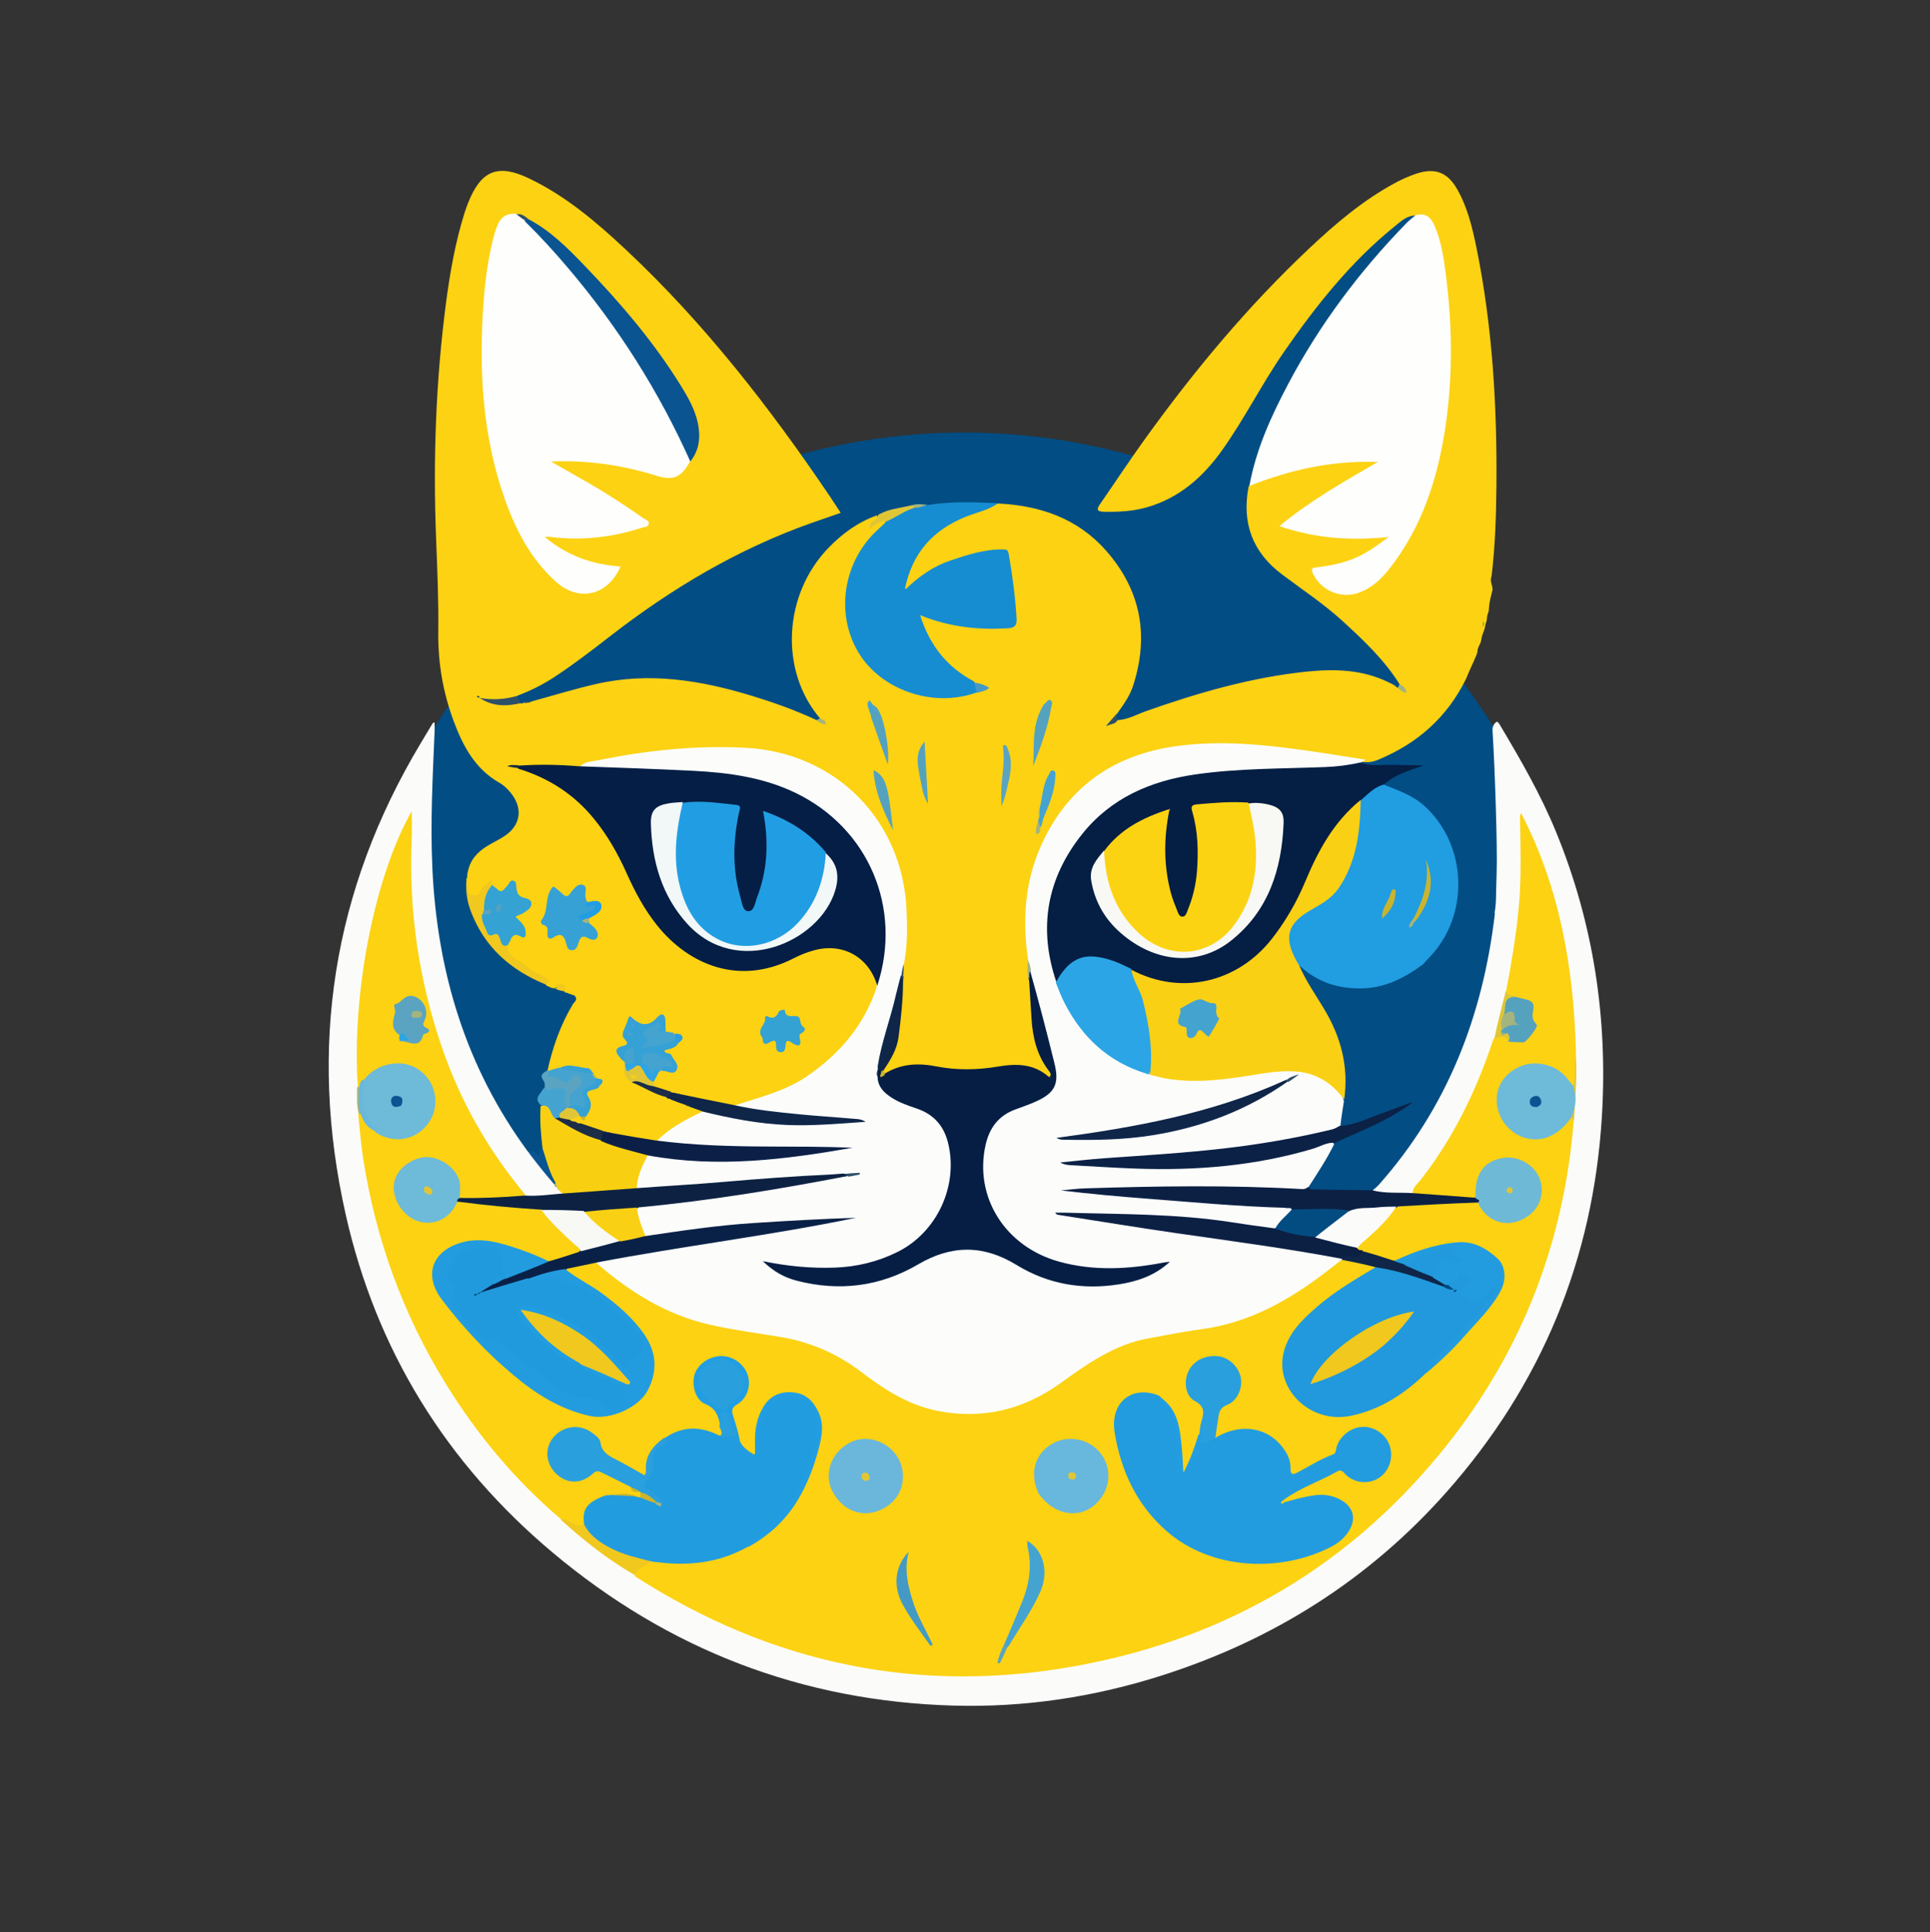<?xml version="1.0"?>
<svg width="1022" height="1023" xmlns="http://www.w3.org/2000/svg" xmlns:svg="http://www.w3.org/2000/svg" enable-background="new 0 0 1022 1023" version="1.1" xml:space="preserve">
 <rect width="100%" height="100%" fill="#333333" stroke="none"/>
 <g class="layer">
  <title>Layer 1</title>
  <ellipse cx="510.5" cy="557.5" fill="#014D84" id="svg_205" rx="329.5" ry="328.5" transform="matrix(1 0 0 1 0 0)"/>
  <ellipse cx="688.1" cy="180.69" fill="#014d84" id="svg_1" rx="36.5" ry="103.92" stroke="#014d84" transform="matrix(0.776 0.631 -0.631 0.776 279.411 -391.096)"/>
  <path d="m289.9,566.84c2.81,-12.67 6.97,-24.42 13.5,-35.27c0.74,-1.22 2.81,-2.26 0.9,-4.44c-0.79,-0.65 -1.45,-0.62 -2.32,-0.91c-0.3,-0.09 -0.68,-0.07 -0.84,-0.19c-0.6,-0.52 -1.2,-0.52 -2,-0.81c-0.25,-0.13 -0.13,-0.2 -0.19,-0.16c-0.85,-2.15 -2.47,-3.1 -5.1,-3.1c-1.36,0 -2.21,-0.43 -3.3,-1.21c-6.05,-4.39 -12.75,-7.1 -18.25,-11.72c-2.25,-1.88 -4.29,-3.67 -4.59,-7.14c0.01,-0.62 0.03,-0.86 0.13,-1.47c0.21,-0.84 0.38,-1.3 0.73,-2.08c1.13,-2.09 2.21,-4.01 4.37,-4.19c4.96,-0.42 3.42,-2.92 1.62,-5.08c-2.68,-3.21 -1.64,-5.04 1.52,-7.04c4.24,-2.68 4.29,-3.77 0.06,-5.96c-2.92,-1.52 -2.81,-5.29 -4.98,-6.34c-2.21,-1.07 -3.61,3.68 -6.73,2.89c-0.49,-0.12 -0.94,-0.33 -1.64,-0.78c-0.77,-0.62 -1.21,-1.1 -1.89,-1.76c-0.37,-0.34 -0.52,-0.46 -0.91,-0.73c-2.02,0.12 -3.07,1.19 -3.88,2.75c-1.27,2.44 -3.32,3.57 -6.15,3.12c-3.2,-0.52 -2.15,-3.18 -2.63,-5.09c-0.29,-1.14 -0.33,-2.28 -0.31,-3.78c-0.02,-0.51 -0.06,-0.69 0,-1.11c0.8,-1.31 0.32,-2.53 0.78,-3.93c1.25,-6.34 5.17,-10.27 10.1,-13.36c3.1,-1.95 6.49,-3.44 9.5,-5.49c8.34,-5.66 9.55,-14.48 3.3,-22.41c-1.78,-2.26 -3.83,-4.27 -6.28,-5.66c-12.86,-7.33 -19.28,-19.44 -24.16,-32.56c-5.69,-15.26 -8.39,-31.01 -8.18,-47.42c0.21,-16.31 -0.5,-32.64 -1.14,-48.96c-1.66,-41.87 -0.19,-83.61 5.25,-125.16c2.1,-16 4.9,-31.91 9.73,-47.38c0.6,-1.9 1.27,-3.79 2.01,-5.64c6.78,-16.96 15.61,-20.72 32.03,-12.91c19.64,9.34 36.02,23.33 51.71,38.04c41.53,38.95 76.19,83.63 107.98,130.66c1.76,2.61 3.46,5.26 5.55,8.44c-5.24,1.82 -10.17,3.5 -15.07,5.23c-39.35,13.85 -74.64,34.89 -107.45,60.39c-9.59,7.45 -19.22,14.85 -29.42,21.5c-5.89,3.84 -12.1,6.96 -19.01,9.58c-5.92,4.77 -12.04,3.86 -18.64,1.79c-0.79,-0.34 -1.18,-0.61 -1.54,-0.92c-0.33,-0.28 -0.69,-0.62 -0.98,0.06c0.22,-0.55 0.53,-0.46 1.15,0.1c4.99,2.62 10.09,2.76 15.19,2.5c2.18,-0.11 4.25,-0.1 6.66,0.65c0.38,-0.02 0.69,0.04 0.81,-0.06c1.38,-1.53 3.07,-0.47 4.86,-1.04c11.57,-3.2 22.71,-6.6 34.02,-9.19c28.15,-6.45 55.56,-1.91 82.61,6.35c11.29,3.45 22.41,7.42 33.47,12.54c1.16,0.47 2.05,1.05 2.44,-0.59c-21.73,-25.43 -19.55,-65.99 4.8,-90.76c7.19,-7.31 15.3,-13.26 25.38,-16.83c0.54,1.97 0.54,1.97 -0.38,3.44c1.56,-0.83 3.1,-1.83 5.07,-0.21c0.08,3.55 -2.43,5.24 -4.42,7.14c-10.16,9.75 -15.47,21.88 -15.51,35.68c-0.06,19.43 8.98,35.4 28.5,44.28c12.13,5.52 24.9,5.11 38.06,2.67c1.59,-0.37 2.93,-0.38 3.96,-1.43c-1.16,-1.3 -2.96,-1.24 -4.62,-2.26c-12.25,-6.13 -20.74,-15.4 -26.39,-27.38c-0.64,-1.36 -1.28,-2.72 -1.69,-4.16c-0.45,-1.59 -1.18,-3.38 0.23,-4.71c1.37,-1.3 3.15,-0.66 4.73,-0.11c12.42,4.32 25.21,5.97 38.32,5.51c6.14,-0.22 6.04,-0.12 5.98,-6.1c-0.08,-9.2 -1.48,-18.24 -3.07,-27.25c-0.92,-5.21 -2.01,-6.1 -6.99,-5.22c-14.85,2.63 -29.31,6.31 -41.13,16.59c-1.65,1.44 -3.69,3.96 -5.96,2.44c-2.23,-1.5 -0.81,-4.33 -0.16,-6.49c4.06,-13.67 12.87,-23.52 25.21,-30.21c7.48,-4.05 15.56,-6.7 24.28,-8.47c22.51,1.1 42.26,8 57.22,24.98c18.48,20.98 22.89,45.11 14.25,71.63c-1.67,5.11 -4.74,9.5 -8.04,14.08c-0.55,1.36 -1.55,2.07 -1.8,3.27c-0.34,1.64 0.73,0.93 1.69,0.74c5.59,-0.33 10.12,-3.02 14.94,-4.73c27.83,-9.83 56.08,-17.99 85.56,-21c14.73,-1.51 29.3,-1.01 42.98,5.7c1.49,0.73 3.09,1.29 4.49,2.78c1.16,-0.03 1.94,-0.17 1.43,-1.6c-8.17,-13.09 -19.05,-23.31 -30.06,-33.41c-10.06,-9.23 -21.45,-16.74 -32.32,-24.92c-15.41,-11.6 -21.37,-26.92 -17.7,-46.3c1.29,-2.65 3.54,-3.41 5.7,-4.24c16.14,-6.16 32.72,-10.23 50.11,-10.34c2.5,-0.02 4.97,-0.45 7.46,-0.61c1.83,-0.11 4.01,-0.21 4.76,1.84c0.84,2.31 -1.37,3.15 -2.88,4.02c-11.85,6.8 -23.52,13.88 -34.74,21.68c-3.22,2.24 -6.6,4.3 -9.34,7.13c1.37,1.99 3.18,1.9 4.72,2.34c13.64,3.9 27.62,3.9 41.63,3.5c1,-0.03 1.99,-0.18 2.99,-0.16c1.31,0.02 2.87,-0.13 3.39,1.42c0.5,1.47 -0.62,2.53 -1.61,3.4c-4.29,3.76 -9.18,6.6 -14.35,8.95c-5.82,2.63 -11.96,4.15 -18.27,4.94c-3.44,0.43 -3.33,1.72 -1.58,4.11c5.88,8.02 15.99,9.63 24.87,3.9c7.65,-4.94 12.65,-12.25 17.37,-19.7c13.19,-20.82 19.49,-43.96 22.83,-68.13c2.33,-16.91 2.4,-33.89 1.87,-50.85c-0.46,-14.63 -2.04,-29.23 -5.64,-43.5c-1.45,-5.75 -3.26,-11.34 -10.28,-13.38c-4.97,-0.21 -8.15,2.95 -11.46,5.62c-23.34,18.77 -41.68,41.96 -58.65,66.4c-11.79,16.98 -21,35.57 -33,52.39c-10.11,14.16 -22.69,25.23 -39.86,30.11c-7.28,2.07 -14.73,2.44 -22.27,2.34c-4.62,-0.06 -4.15,-1.57 -2.13,-4.48c7.68,-11.09 15.11,-22.36 22.98,-33.31c26.19,-36.49 54.83,-70.89 87.58,-101.72c13.85,-13.03 28.32,-25.34 45.17,-34.46c3.64,-1.97 7.47,-3.7 11.4,-5.02c10,-3.36 16.69,-0.75 21.84,8.41c5.46,9.7 7.99,20.45 10.18,31.2c8.44,41.66 10.87,83.83 10.47,126.24c-0.15,15.67 -0.66,31.32 -2.57,47.3c-1.08,2.61 0.56,4.59 0.53,7.1c-0.8,3.34 -1.68,6.25 -1.91,9.68c-0.02,0.61 -0.04,0.85 -0.11,1.45c-0.36,1.46 -0.95,2.49 -0.94,4.02c-0.06,0.55 -0.09,0.77 -0.2,1.32c-0.29,1.17 -0.71,1.95 -0.83,3.15c-0.1,0.54 -0.14,0.75 -0.28,1.28c-0.66,1.94 -1.46,3.5 -1.71,5.57c-0.09,0.55 -0.13,0.76 -0.28,1.3c-0.68,1.74 -1.71,3 -1.75,4.98c-0.1,0.56 -0.15,0.79 -0.33,1.34c-1.82,4.47 -3.86,8.46 -5.64,12.96c-10.04,20.55 -25.87,34.36 -46.5,42.92c-1.84,0.77 -3.76,1.37 -6.2,1.3c-12.95,-0.12 -25.03,-3.66 -37.41,-5.12c-21.2,-2.51 -42.43,-4.04 -63.66,-1.39c-40.61,5.07 -70.94,35.49 -76.7,75.97c-1.64,11.48 -1.03,22.88 -0.08,34.73c-0.44,3.74 -0.66,7.06 0.28,10.75c1.12,8.58 1.86,16.79 2.45,25.01c0.51,7.1 2.75,13.54 6.46,19.56c1.03,1.68 2.05,3.42 1.77,5.95c-0.27,0.65 -0.42,0.89 -0.98,1.28c-7.47,-2.22 -14.36,-5.17 -22.15,-4.37c-3.81,0.39 -7.6,0.88 -11.37,1.52c-5.94,1.01 -11.86,1.75 -17.85,0.42c-11.57,-2.57 -23.07,-3 -34.88,0.97c-1.01,-0.19 -1.49,-0.49 -2.09,-1.31c-0.69,-2.36 0.26,-3.94 1.23,-5.5c4.42,-7.14 6.16,-14.99 6.44,-23.28c0.21,-5.98 1.48,-11.87 1.53,-18.29c1.19,-3.68 0.97,-7.01 0.54,-10.77c1.43,-16.22 2.18,-31.99 -2.27,-47.52c-10.27,-35.76 -33.7,-56.94 -70.4,-63.07c-18.7,-3.12 -37.46,-1.56 -56.21,0.25c-11.79,1.14 -23.29,4.03 -35.05,5.29c-2.16,0.23 -4.17,1.08 -6.44,2.38c-10.13,-0.09 -19.87,0.55 -29.95,-0.57c-2.12,-0.62 -3.96,-0.12 -5.7,-0.64c0,0 -0.01,0.01 -0.01,0.02c-0.01,0.05 0.15,0.08 0.47,0.13c0.64,0.1 1.29,0.11 2.3,0.13c12.8,2.01 23,8.6 32.29,16.5c11.6,9.87 19.44,22.65 25.74,36.37c6.14,13.36 12.89,26.26 23.54,36.75c17.68,17.42 40.45,21.42 62.89,10.74c4.99,-2.37 10.04,-4.48 15.46,-5.53c14.25,-2.76 28.01,6.08 31.6,20.59c0.36,3.16 -0.68,5.6 -1.83,8.03c-13.32,28.16 -34.64,46.71 -65.16,54.19c-3.07,0.75 -6.14,1.46 -9.52,2.56c-9.73,-0.46 -18.78,-2.58 -28.14,-5.16c-0.63,-0.16 -0.87,-0.25 -1.48,-0.46c-1.35,-0.34 -2.23,-0.86 -3.6,-1.11c-3.53,-0.89 -6.77,-1.51 -9.78,-3.77c-0.55,-0.71 -0.73,-1.19 -0.82,-2.09c0.38,-2.7 1.7,-4.56 3.17,-6.75c0.47,-0.39 0.68,-0.52 1.24,-0.76c0.99,-0.24 1.65,-0.29 2.3,-0.15c1.74,0.36 3.83,1.42 5,-0.43c1.31,-2.06 -1.15,-3.45 -1.72,-5.21c-0.63,-1.95 -4.86,-1.26 -3.22,-4.55c0.97,-1.96 3.37,-1.91 4.9,-3.12c0.26,-0.2 0.54,-0.38 0.98,-0.85c0.67,-0.8 1.31,-1.22 1.64,-2.11c-0.01,-0.21 -0.33,-0.49 -0.55,-0.55c-0.74,-0.11 -1.26,-0.21 -2.05,-0.44c-1.44,-0.66 -2.6,-1.22 -4,-2.03c-0.76,-0.67 -1.2,-1.2 -1.31,-1.86c-1.05,-6.04 -1.06,-6.08 -6.55,-2.43c-2.15,1.43 -4.17,1.77 -6.49,0.41c-1.47,-0.86 -3.37,-3.27 -4.57,-1.83c-1.76,2.12 -3.79,5.16 -2.35,8.11c1.44,2.95 0.85,4.42 -1.67,6.14c-3.68,2.53 0.32,4.36 1.05,6.82c0.21,0.54 0.28,0.76 0.4,1.31c0.07,3.23 1.09,5.77 3.14,8.15c6.04,2.25 11.26,5.54 17.29,7.84c0.53,0.19 0.74,0.26 1.26,0.47c0.91,0.39 1.48,0.73 2.46,0.95c2.61,0.95 4.93,1.72 7.44,2.93c0.96,0.36 1.56,0.71 2.6,0.88c2.68,0.82 5.14,1.35 6.74,3.93c-0.44,2.22 -2.03,2.87 -3.54,3.54c-7.35,3.25 -13.94,7.73 -20.62,12.78c-8.14,0.57 -15.58,-1.59 -23.47,-3.15c-1.27,-0.42 -2.14,-0.86 -3.42,-1.18c-0.59,-0.09 -0.82,-0.14 -1.39,-0.29c-3.84,-1.23 -7.57,-1.63 -11.23,-3.4c-1.05,-0.55 -1.74,-1.04 -2.83,-1.47c-0.49,-0.16 -0.68,-0.23 -1.17,-0.41c-0.86,-0.41 -1.45,-0.64 -2.25,-1.17c-0.38,-0.39 -0.5,-0.57 -0.62,-1.09c0.78,-1.95 2.3,-2.27 4.19,-2.53c0.54,0.04 0.76,0.07 1.28,0.19c0.87,0.27 1.43,0.42 2.11,-0.33c2.11,-2.73 2.88,-5.31 1.42,-8.36c-0.95,-1.97 -0.62,-3.8 1.76,-5.14c0.83,-0.46 1.4,-0.69 2.22,-1.09c0.55,-0.37 0.86,-0.59 1.37,-1.02c0.32,-0.34 0.43,-0.48 0.62,-0.87c0.11,-0.62 -0.05,-0.89 -0.66,-1.15c-0.43,-0.19 -0.61,-0.27 -1.03,-0.5c-0.42,-0.26 -0.57,-0.38 -0.94,-0.69c-0.33,-0.36 -0.45,-0.51 -0.72,-0.9c-0.33,-0.58 -0.49,-0.91 -0.75,-1.5c-0.22,-0.39 -0.33,-0.53 -0.84,-1.04c-0.57,-0.48 -0.73,-0.58 -1.17,-0.79c-4.65,-0.37 -8.89,-2.61 -13.69,-0.82c-2.02,1.09 -3.82,1.69 -6.15,1.61c-0.55,-0.24 -0.75,-0.39 -0.85,-0.88z" fill="#FCD213" id="svg_2"/>
  <path d="m793.8,383.03c11.21,18.79 22.02,37.46 30.23,57.52c19.77,48.28 27.38,98.47 24.23,150.45c-4.59,75.8 -32.06,142.23 -82.33,198.96c-41,46.26 -91.58,78.18 -150.43,96.98c-35.96,11.49 -72.8,17.09 -110.58,16.02c-80.12,-2.28 -150.88,-29.55 -212.14,-80.91c-56.51,-47.39 -93.6,-107.29 -109.77,-179.29c-19.78,-88.13 -6.89,-171.49 39.75,-249.25c2.13,-3.56 4.26,-7.13 6.41,-10.69c0.05,-0.09 0.24,-0.11 0.98,-0.4c0,1.73 0.05,3.28 -0.01,4.83c-1.04,24.14 -2.3,48.28 -1.18,72.45c2.54,54.78 17.65,105.37 50.74,150.17c4.72,2.85 7.07,7.45 10.37,11.15c1.17,1.32 2.27,2.75 3.62,4.39c0.58,0.81 0.86,1.42 1.57,2.14c0.43,0.37 0.6,0.52 1.04,0.91c0.43,0.41 0.6,0.59 1.01,1.05c0.78,1.2 1.39,2.12 0.03,3.35c-6.3,1.57 -12.26,2.88 -18.79,1.25c-13.47,-12.85 -22.58,-28.33 -31.06,-44.18c-9.45,-17.67 -15.95,-36.43 -21.37,-55.77c-9.06,-32.32 -11,-65.13 -9.72,-98.23c-12.24,30.14 -17.57,47.34 -21.01,69.35c-2.89,18.43 -4.86,36.95 -4.52,55.64c0.08,4.5 -0.12,8.98 -0.38,13.88c0.14,4.81 -0.33,9.24 0.42,14.01c2.74,24.77 6.72,48.88 14.33,72.3c13.78,42.39 34.81,80.63 64.61,113.94c8.57,9.57 17.41,18.83 27.46,27.43c6.74,7.25 14.52,12.69 22.01,18.45c5.54,4.26 11.31,8.21 17.58,12.08c27.74,18.05 57.12,31.67 88.63,40.54c28.87,8.13 58.26,11.88 88.33,11.83c41.59,-0.07 81.46,-8.17 119.85,-23.64c32.68,-13.17 62.72,-30.98 89.38,-54.16c49.87,-43.35 83.07,-97.06 99.73,-161.03c4.6,-17.64 7.18,-35.58 9.04,-54.07c2.52,-11.22 1.59,-22.16 1.35,-33.5c-1.5,-17.83 -2.05,-35.32 -5.08,-52.59c-4.23,-24.19 -10.65,-47.71 -21.51,-70.67c1.41,29.82 -0.51,58.66 -7.03,87.53c-3,8.66 -5.08,17.16 -7.14,26.06c-8.86,29.32 -22.35,55.83 -41.29,79.49c-1.03,1.29 -1.88,2.74 -3.48,4.06c-6.98,0.74 -13.56,0.63 -20.34,-1.38c-1.39,-3.11 0.86,-4.63 2.29,-6.25c11.53,-13.01 21.14,-27.32 29.65,-42.44c13.78,-24.46 22.48,-50.7 27.83,-78.13c1.33,-6.85 3.58,-13.73 4.29,-21.09c1.13,-7.1 0.58,-7.39 1.11,-21.03c0.53,-13.64 -1.04,-58.38 -2.07,-73.94c-0.15,-2.32 -0.49,-4.69 2.04,-6.46c0.45,0.01 0.47,-0.08 0.43,-0.09c0.27,0.19 0.55,0.43 0.89,0.98z" fill="#FBFCFA" id="svg_3"/>
  <path d="m749.55,113.97c5.48,-1.59 8.2,1.26 10.04,5.43c3.67,8.33 4.93,17.29 6.06,26.18c3.55,27.9 3.77,55.85 -0.75,83.66c-4.07,25.09 -11.91,48.83 -27.35,69.5c-5.04,6.74 -10.69,12.82 -19.11,15.41c-9.15,2.81 -19.42,-1.99 -23.31,-10.74c-1.41,-3.16 0.96,-2.9 2.63,-3.11c6.3,-0.75 12.48,-2.01 18.42,-4.31c6.73,-2.61 12.52,-6.73 19.09,-11.7c-19.97,2.02 -38.6,0.85 -57.78,-5.75c16.17,-13.44 33.73,-23.28 52.04,-33.95c-24.26,-0.89 -46.24,4.12 -67.94,12.64c3.47,-19.25 11.57,-37.05 20.75,-54.34c16.53,-31.15 37.5,-59.12 62.06,-84.41c1.49,-1.54 3.19,-2.89 5.15,-4.51z" fill="#FEFEFD" id="svg_4" transform="matrix(1 0 0 1 0 0)"/>
  <path d="m517.31,366.54c-23.04,8.43 -50.76,-1.1 -62.76,-21.16c-12.39,-20.7 -7.98,-48.4 10.34,-65.03c1.35,-1.23 2.69,-2.46 4.21,-3.98c4.12,-4.84 9.5,-6.69 15.38,-8.28c2.35,0.07 4.28,-0.76 6.62,-0.71c12.52,-1.99 24.79,-1.59 37.42,-0.97c-4.99,3.68 -11.3,4.82 -17.12,7.17c-17.28,6.99 -28.5,19.04 -32.34,38.82c7.54,-7.27 15.16,-12.61 24.17,-15.64c9.14,-3.08 18.29,-6.08 28.14,-5.88c1.94,0.04 2.45,0.54 2.77,2.4c1.98,11.33 3.5,22.7 4.17,34.19c0.21,3.66 -0.94,4.94 -4.65,5.16c-15.65,0.9 -30.89,-0.63 -46.42,-6.95c5.04,15.88 14.07,27.43 28.53,35.08c1.16,1.86 2.54,3.33 1.54,5.78z" fill="#168DD1" id="svg_5"/>
  <path d="m298.26,632.19c-0.82,-0.78 -1.37,-1.19 -2.07,-1.81c-0.36,-0.47 -0.58,-0.74 -0.97,-1.2c-0.17,-0.19 -0.21,-0.19 -0.2,-0.21c-0.66,-0.74 -0.89,-1.71 -1.61,-2.84c-4.24,-5.71 -6.5,-11.7 -6.2,-18.89c-0.83,-7.26 -1.45,-14.18 -0.93,-21.6c5.17,-2.47 6.27,1.82 8.49,5c7.39,5.3 15.36,8.67 23.77,11.97c7.2,2.18 13.95,4.57 20.86,6.39c1.45,0.38 2.91,0.79 4.05,2.45c-0.93,6.63 -3.57,12.33 -6.52,18.33c-2.22,1.45 -4.33,1.94 -6.48,2.03c-9.23,0.42 -18.44,1.17 -27.67,1.78c-1.5,0.1 -2.97,-0.09 -4.52,-1.4z" fill="#F9D011" id="svg_7"/>
  <path d="m268.53,500.38c0.57,7.25 7.37,8.25 11.24,11.95c3.19,3.04 8.18,3.38 11.16,7.3c-0.25,1.02 -0.83,1.33 -1.81,1.63c-18.93,-7.66 -32.91,-20.09 -40.02,-39.4c-1.8,-4.89 -2.48,-9.98 -2.19,-15.51c1.35,0.86 1.02,2.42 1.09,3.88c0.07,1.65 -0.15,3.47 2.26,3.7c1.75,0.17 3.66,0.05 4.08,-1.9c0.55,-2.61 3.02,-3.34 4.36,-5.16c1.85,-2.5 1.54,0.62 2.26,1.49c-1.54,4.37 -2.93,8.51 -3.57,13.22c-0.12,1.03 -0.37,1.67 -0.58,2.67c0.63,4.47 1.11,8.41 6.65,9.31c2.99,0.48 3.18,4.37 5.07,6.82z" fill="#F0C81E" id="svg_8"/>
  <path d="m294.04,592.11c-3.02,-1.92 -2.01,-7.45 -7.37,-6.83c-4.44,-3.61 -0.49,-6.02 1.1,-9.02c2.35,-0.67 4.31,-1.64 6.52,-1.75c5.15,-0.28 6.92,1.51 6.37,6.66c-0.12,1.18 -0.09,2.32 0.17,3.88c-0.28,3.31 -2.54,4.95 -4.56,7.15c-0.87,0.28 -1.39,0.26 -2.23,-0.09z" fill="#45A3D0" id="svg_9"/>
  <path d="m300.44,586.49c-1.2,-1.96 -1.79,-3.85 -1.11,-5.87c1.51,-4.5 -1.36,-4.73 -4.49,-4.53c-2.09,0.14 -4.08,1.55 -6.55,0.19c0.42,-1.73 0.23,-3.24 -0.66,-4.45c-1.92,-2.63 -0.2,-3.74 2.08,-5.1c0.29,-0.25 0.44,-0.15 0.44,-0.06c4.26,1.8 8.12,5.89 13.29,1.85c1.53,-1.19 3.61,-0.67 4.83,1.06c1.65,2.35 1.33,4.8 -0.57,6.79c-2.2,2.3 -4.51,4.43 -4.65,8.27c-0.17,0.59 -0.27,0.81 -0.6,1.33c-0.68,0.54 -1.15,0.65 -2.01,0.52z" fill="#5AA4C1" id="svg_10"/>
  <path d="m485.07,268.51c-5.6,1.65 -10.18,5.06 -15.51,7.5c-3.65,-0.38 -6.05,1.7 -8.91,3.83c-1.02,-4.23 3.87,-3.73 4.2,-6.69c0,-0.35 0.06,-0.26 0.02,-0.23c0.28,-0.1 0.55,-0.3 0.94,-0.76c4.82,-2.64 10.01,-3.1 15.46,-4.31c1.63,-0.42 2.79,-0.69 3.8,0.66z" fill="#E0C636" id="svg_11"/>
  <path d="m287,607.11c2.13,5.98 3.41,12.39 6.83,18.42c0.42,0.58 0.51,0.85 0.44,1.13c-0.07,0.28 -0.15,0.42 -0.54,0.61c-4.73,-5.39 -9.15,-10.97 -13.66,-16.88c2.33,-2.86 3.38,0.55 5.24,1.26c0.54,-1.65 0.98,-2.98 1.69,-4.54z" fill="#0A5491" id="svg_12"/>
  <path d="m276.19,372.15c-7.43,1.79 -15.01,2.17 -22.14,-2.64c6.41,1.05 12.8,0.91 19.53,-1.03c0.72,1.29 1.22,2.54 2.61,3.67z" fill="#2E4F68" id="svg_13"/>
  <path d="m293.88,521.31c5.06,-0.81 6.61,0.24 5.2,3.54c-1.77,-0.21 -3.35,-0.68 -5.17,-1.41c2.33,-0.62 -0.42,-1.31 -0.03,-2.13z" fill="#F0C81E" id="svg_14"/>
  <path d="m591.88,380.87c-0.89,2.56 -3.21,2.29 -6.3,3.56c2.46,-2.86 4.04,-4.71 5.93,-6.72c0.43,0.88 -0.64,1.86 0.37,3.16z" fill="#2E4F68" id="svg_15"/>
  <path d="m740.99,362.4c2.16,0.33 3.16,1.86 3.88,4.17c-2.19,0.38 -3.07,-1.28 -4.55,-2.23c0.08,-0.72 0.35,-1.19 0.67,-1.94z" fill="#A4B47E" id="svg_16"/>
  <path d="m485.4,268.91c-1.04,-1.08 -2.09,-1.01 -3.41,-1.04c2.64,-1.3 5.64,-0.95 9.04,-0.62c-1.5,0.58 -3.39,1.14 -5.63,1.66z" fill="#A4B47E" id="svg_17"/>
  <path d="m293.67,520.96c0.32,0.73 2.6,1.23 0.25,2.16c-1.94,0.33 -3.17,-0.9 -4.89,-1.51c0.28,-0.67 0.78,-1.09 1.62,-1.56c1.12,0.25 1.91,0.56 3.02,0.91z" fill="#FCD312" id="svg_18"/>
  <path d="m434.07,380.39c1.45,0.5 3.15,0.84 3.37,2.88c-2.04,0.42 -3.38,-0.89 -5.09,-1.86c0.41,-0.42 0.98,-0.59 1.72,-1.02z" fill="#A4B47E" id="svg_19"/>
  <path d="m281.72,371.04c-0.86,1.15 -2.46,0.96 -4.31,1.22c0.73,-1.56 2.39,-1.2 4.31,-1.22z" fill="#2E4F68" id="svg_20"/>
  <path d="m247.82,461.33c0.05,0.85 -0.11,2 -0.49,3.4c-0.06,-0.87 0.12,-1.99 0.49,-3.4z" fill="#F0C81E" id="svg_21"/>
  <path d="m301.9,526.37c0.4,-0.13 1.02,-0.01 1.87,0.33c-0.4,0.12 -1.03,0.02 -1.87,-0.33z" fill="#F0C81E" id="svg_22"/>
  <path d="m299.08,525.32c0.37,-0.1 0.94,0.03 1.71,0.37c-0.37,0.1 -0.94,-0.02 -1.71,-0.37z" fill="#F0C81E" id="svg_23"/>
  <path d="m465.7,272.01c0.06,0.23 -0.16,0.48 -0.63,0.84c-0.04,-0.2 0.15,-0.51 0.63,-0.84z" fill="#FCD213" id="svg_24"/>
  <path d="m793.8,383.03c-0.19,0.03 -0.5,-0.2 -0.87,-0.7c0.21,-0.04 0.49,0.2 0.87,0.7z" fill="#02497E" id="svg_25"/>
  <path d="m337.18,629.29c0.24,-6.37 2.68,-11.72 5.62,-17.28c2.09,-2.16 4.45,-1.8 6.75,-1.41c26.76,4.54 53.42,2.33 80.06,-1.11c2.81,-0.36 5.64,-0.49 8.44,-0.93c1.41,-0.23 2.88,-0.06 4.32,-0.11c-12.97,0.98 -25.97,0.42 -38.95,0.55c-15.66,0.15 -31.26,-1.23 -46.86,-2.21c-2.95,-0.19 -6.02,-0.4 -8.79,-2.68c6.75,-6.93 15.07,-11.32 23.96,-15.5c3.08,-1.92 5.85,-0.71 8.54,-0.1c16.42,3.74 33.01,6.26 49.86,5.35c7.8,-0.41 15.58,0.05 23.35,-0.54c0.99,-0.08 1.91,-0.16 2.19,0.09c-5.37,-0.04 -11.29,0.04 -17.2,-0.35c-14.6,-0.95 -29.09,-2.63 -43.52,-4.97c-2.15,-0.35 -4.29,-0.68 -6.08,-2.79c13.11,-4.38 26.78,-7.5 38.51,-15.55c17.15,-11.76 30.15,-26.81 36.88,-47.2c-0.13,-6.08 1.4,-11.59 2.06,-17.19c4.9,-41.57 -19.91,-78.35 -60.29,-89.45c-14.22,-3.9 -28.7,-5.41 -43.39,-6.14c-16.94,-0.84 -33.9,-1.24 -50.85,-1.97c-1.67,-0.07 -3.34,-0.22 -4.83,-1.82c2.45,-2.87 5.94,-2.71 9.11,-3.36c26,-5.32 52.19,-8.13 78.79,-6.73c47.7,2.5 83.38,38.5 85.21,86.34c0.35,8.98 0.53,17.96 -1.25,27.35c-0.45,2.46 -0.45,4.49 -0.83,6.84c-2.45,15.66 -7.52,30.31 -11.24,45.66c-0.29,0.97 -0.53,1.58 -0.67,2.54c-0.02,0.5 -0.03,0.7 -0.04,1.21c-0.03,0.5 -0.04,0.7 -0.1,1.2c-0.23,1.1 -0.22,1.89 0.24,2.97c0.17,0.54 0.22,0.77 0.38,1.34c2.19,5.22 6,8.29 10.72,10.39c3.04,1.35 6.15,2.58 9.26,3.75c12.3,4.63 17.42,14 18.28,26.62c1.96,28.83 -15.58,52.12 -47.26,58.72c-15.56,3.24 -31.12,2.55 -46.67,-0.14c8.65,6.28 25.47,9.62 38.77,8.26c12.45,-1.28 24.12,-4.64 35.09,-10.73c6.24,-3.47 12.68,-6.56 19.83,-8.04c8.92,-1.84 17.22,-0.2 25.31,3.38c4.11,1.82 8.1,3.9 12.06,6.05c18.61,10.12 38.18,12.02 58.56,6.76c4.55,-1.17 8.68,-3.36 12.13,-5.33c-22.08,2.82 -44.52,4.22 -65.81,-7.09c-19.76,-10.49 -31.26,-34.02 -27.09,-56.04c2.2,-11.65 8.46,-19.69 20.04,-23.24c4.31,-1.32 8.5,-2.96 12.24,-5.57c4.53,-3.15 6.51,-7.19 5.28,-12.85c-2.16,-9.95 -4.84,-19.74 -7.7,-29.49c-2.06,-7.04 -3.14,-14.28 -4.59,-21.83c0.18,-2.46 -0.57,-4.45 -0.61,-6.88c-3.06,-20.71 -1.78,-40.63 6.55,-59.61c13.75,-31.32 38.27,-48.7 71.74,-53.39c23.44,-3.29 46.84,-0.85 70.12,2.45c10.04,1.42 20.04,3.13 30.47,4.71c-0.5,0.35 -1.4,0.68 -2.51,1.23c-1.65,3.14 -4.53,3.05 -7.1,3.33c-13.4,1.45 -26.87,1.69 -40.33,2.07c-15.64,0.44 -31.29,1.06 -46.65,4.18c-28.32,5.77 -50.54,20.15 -63.07,47.06c-7.6,16.35 -8.99,33.57 -5.31,51.19c0.47,2.28 1.03,4.54 1.71,7.16c6.02,16.93 15.7,30.67 30.42,40.53c4.96,3.32 10.26,6.09 16.45,7.77c1.12,0.31 1.8,0.71 2.97,0.94c17.76,3.9 35.08,2.83 52.39,-0.31c6.06,-1.1 12.18,-2.07 18.31,-2.11c13.12,-0.1 24.7,3.39 31.94,16.18c1.4,5.2 -0.03,9.73 -1.61,14.65c-2.38,3.03 -5.51,3.77 -8.58,4.49c-25.51,5.95 -51.39,9.4 -77.49,11.54c-15.09,1.24 -30.22,1.96 -45.27,3.58c-3.89,0.42 -7.83,-0.81 -10.4,0.07c6.68,-0.12 14.66,0.04 22.61,0.54c35.86,2.27 71.21,0.01 105.68,-10.96c2.52,-0.8 5.07,-1.8 8.17,-0.74c1.6,1.76 1.1,3.38 0.42,4.88c-3.29,7.21 -7.12,14.1 -13.14,20.03c-8.2,2.67 -16.24,1.56 -24.15,1.16c-4.82,-0.25 -9.63,-0.64 -14.45,-0.65c-15.83,0 -31.68,-0.37 -47.49,0.11c-14.06,0.43 -28.08,1 -38.57,0.22c7.97,-0.11 19.46,0.71 30.95,1.63c15.42,1.24 30.82,2.69 46.25,3.66c7.64,0.48 15.25,1.39 22.92,1.36c3.33,-0.01 6.67,-0.04 10.39,0.78c1.31,0.21 2.14,0.5 3.39,0.85c0.68,0.2 0.94,0.32 1.52,0.69c1.32,4.14 -2.07,5.56 -3.94,7.78c-1.35,1.61 -2.94,3.05 -5.29,4.13c-6.32,1.23 -11.95,-0.78 -17.66,-1.62c-18.44,-2.73 -36.94,-4.3 -55.59,-4.74c-12.61,-0.31 -25.23,-0.86 -37.81,-1.91c-0.64,-0.05 -1.36,-0.01 -1.52,-0.4c1.47,0.94 3.48,0.45 5.29,0.62c21.86,2.06 43.42,6.25 65.17,9.14c25.05,3.33 50.06,6.98 74.89,11.72c0.82,0.16 1.64,0.32 2.8,0.81c0.6,0.38 0.82,0.56 1.21,1.12c0.2,2.3 -1.15,3.38 -2.43,4.41c-16.98,13.65 -35.01,25.51 -56.18,31.67c-9.61,2.8 -19.57,4.08 -29.45,5.43c-20.55,2.8 -39.35,9.32 -55.62,22.71c-15.09,12.42 -32.66,19.46 -52.22,20.21c-16.14,0.62 -31.31,-3.67 -45.13,-12.23c-5.38,-3.33 -10.62,-6.89 -15.65,-10.73c-13.56,-10.39 -29.06,-15.84 -45.73,-18.74c-14.9,-2.6 -30.09,-3.67 -44.5,-8.88c-16.64,-6.01 -31.63,-14.76 -45.16,-26.08c-1.54,-1.29 -3.07,-2.6 -3.43,-5.13c1.76,-2.94 4.55,-3.07 7.14,-3.52c30.83,-5.34 61.76,-10.09 92.67,-14.98c10.94,-1.73 21.82,-3.89 30.7,-4.33c-5.64,0.98 -13.6,1.49 -21.5,1.93c-26.1,1.46 -52.12,3.51 -77.88,8.15c-1.31,0.24 -2.64,0.34 -4.39,-0.1c-4.71,-4.8 -6.94,-10.08 -4.93,-16.86c7.02,-3.15 14.31,-2.75 21.34,-3.66c23.13,-2.99 46.18,-6.4 69.12,-10.53c6.4,-1.15 12.96,-0.92 19.68,-2.62c2.3,-0.05 4.21,-0.15 5.05,-0.2c-1.28,0.21 -3.62,-0.03 -6.36,0.45c-8.92,1.66 -17.58,1.99 -26.17,2.55c-16.57,1.07 -33.11,2.47 -49.65,3.81c-9.1,0.73 -18.22,1.22 -27.31,2.14c-2,0.2 -4.01,0.07 -6.03,-1.54z" fill="#FCFDFB" id="svg_26"/>
  <path d="m365.41,244.18c-4.49,8.48 -8.84,10.45 -17.35,7.8c-17.91,-5.58 -36.16,-8.45 -56.32,-7.67c7.33,4.19 13.58,7.73 19.81,11.32c9.96,5.74 19.58,12.02 28.99,18.61c1.16,0.82 3.23,1.35 3.06,2.96c-0.22,2.01 -2.57,1.78 -4.02,2.26c-15.89,5.21 -32.16,6.85 -48.78,4.74c-0.58,-0.07 -1.18,0 -2.38,0c11.9,10.07 25.31,14.68 40.19,15.7c-6.8,15.57 -22.14,19.04 -34.41,7.92c-13.19,-11.94 -21.15,-27.3 -26.96,-43.79c-11.03,-31.28 -13.43,-63.68 -11.67,-96.53c0.72,-13.65 2.14,-27.22 5.41,-40.53c0.63,-2.58 1.43,-5.13 2.4,-7.6c1.61,-4.1 4.51,-6.52 9.57,-6.19c2.47,0.49 4.14,1.63 5.88,3.29c17.69,15.86 31.86,34.32 45.55,53.12c15.58,21.43 28.81,44.29 39.6,68.52c0.81,1.82 1.75,3.62 1.43,6.07z" fill="#FEFEFC" id="svg_27"/>
  <path d="m306.41,405.66c20.51,0.75 40.64,1.39 60.76,2.42c18.65,0.96 37.06,3.45 54.16,11.71c38.64,18.69 56.66,60.96 43.21,102.09c-4.3,-14.87 -17.74,-22.78 -32.85,-18.95c-4.06,1.03 -7.92,2.6 -11.61,4.49c-28.49,14.56 -55.21,3.53 -72.08,-17.47c-6.72,-8.36 -11.72,-17.73 -16.09,-27.48c-4.64,-10.36 -10.19,-20.2 -17.41,-29.02c-10.53,-12.89 -23.87,-21.56 -40.1,-26.52c-0.51,-0.63 -0.41,-1.06 0.27,-1.59c10.68,-0.74 21.02,-0.56 31.74,0.32z" fill="#051E45" id="svg_28"/>
  <path d="m545.48,513.94c4.59,16.31 8.87,32.67 12.91,49.08c2.66,10.82 0.17,15.67 -9.96,20.18c-3.48,1.54 -7.09,2.81 -10.68,4.12c-8.94,3.24 -13.84,9.77 -15.87,18.9c-6.12,27.49 10.37,53.82 39,61.72c18.38,5.07 36.89,4 55.38,0.45c0.79,-0.15 1.61,-0.2 3.24,-0.39c-8.07,7.42 -17.26,10.39 -26.99,11.94c-19.26,3.05 -37.55,-0.06 -54.19,-10.25c-17.5,-10.72 -34.38,-10.73 -52.09,-0.34c-20.11,11.79 -41.84,14.53 -64.47,8.62c-6.29,-1.65 -11.95,-4.63 -17.83,-10.31c13.57,2.8 25.85,3.86 38.24,3.42c11.62,-0.42 22.69,-3.12 33.07,-8.27c20.97,-10.43 32.27,-34.96 26.86,-57.48c-2.21,-9.18 -7.5,-15.29 -16.43,-18.38c-4.7,-1.62 -9.46,-3.18 -13.66,-5.94c-3.7,-2.43 -6.9,-5.27 -7.3,-10.47c0.17,-0.56 0.27,-0.75 0.61,-1.12c1.16,-0.72 2.17,-0.91 3.48,-1.19c8.58,-5.23 17.8,-5.48 26.78,-3.72c11.1,2.17 21.88,1.98 32.98,0.12c9.36,-1.57 18.9,-1.68 26.98,5.64c1.56,-1.16 0.54,-2.5 -0.32,-3.62c-6.18,-8.13 -8.4,-17.53 -9,-27.48c-0.38,-6.46 -0.8,-12.92 -1.25,-19.84c-0.64,-2.1 -0.81,-3.73 0.51,-5.39z" fill="#061E44" id="svg_29"/>
  <path d="m365.55,244.32c-16.64,-37.16 -38.27,-71.27 -64.68,-102.38c-7.22,-8.5 -14.71,-16.76 -22.92,-24.77c-0.14,-1.12 0.28,-1.49 1.29,-1.46c12.14,6.26 21.36,15.63 30.41,25.04c19.14,19.9 37.06,40.84 51.52,64.47c4.6,7.51 8.73,15.29 9.06,24.46c0.19,5.37 -1.14,10.18 -4.68,14.64z" fill="#0A5491" id="svg_30"/>
  <path d="m347.18,603.76c20.02,2.61 39.79,3.13 59.58,3.22c14.92,0.07 29.84,0.01 44.77,0.64c-35.72,6.26 -71.5,10.83 -108.18,4.1c-8.58,-2.34 -16.87,-4.13 -25.01,-7.63c-1.27,-2.16 -1.03,-3.86 1.23,-5.13c0.59,0.04 0.77,0.03 1.2,0.11c1.02,0.6 1.92,0.35 2.99,0.72c7.85,1.47 15.45,2.74 23.42,3.97z" fill="#0C2047" id="svg_31"/>
  <path d="m311.9,488.65c1.24,1.04 2.32,1.85 3.18,2.85c1.25,1.45 2.05,3.47 1.04,5.03c-1,1.56 -3.3,0.97 -4.59,0.22c-3.62,-2.13 -4.47,0.07 -5.32,2.83c-0.55,1.79 -1.31,3.62 -3.63,3.47c-2.15,-0.14 -2.33,-2.07 -2.77,-3.65c-0.98,-3.55 -2.42,-5.97 -6.57,-3.21c-2.18,1.46 -3.52,0.76 -3.34,-1.95c0.13,-2.04 0.5,-3.96 -2.31,-4.63c-0.97,-0.22 -1.45,-1.76 -0.83,-2.55c3.66,-4.63 1.86,-10.84 4.71,-15.76c0.98,-1.7 1.32,-2.56 3.02,-0.99c1.1,1.02 2.35,1.87 3.4,2.93c1.78,1.8 3.12,1.49 4.26,-0.63c0.16,-0.29 0.41,-0.53 0.63,-0.78c1.63,-1.89 3.51,-4.35 6.07,-3.32c2.31,0.92 0.92,3.85 1.14,5.91c0.09,0.8 0.21,1.6 0.67,2.65c1.85,1.85 5.78,-0.35 5.67,3.18c-0.08,2.79 -2.97,3.56 -5.28,4.43c-0.61,0.23 -1.17,0.58 -1.48,1.47c0.41,1.27 1.36,1.68 2.33,2.5z" fill="#36A1D5" id="svg_32"/>
  <path d="m388.28,584.95c11.86,2.7 23.58,3.84 35.29,4.99c9.42,0.93 18.87,1.49 28.3,2.33c1.92,0.17 3.97,0.01 6.51,1.63c-14.47,1.01 -28.11,2.25 -41.87,1.66c-14.82,-0.63 -29.28,-3.41 -44.05,-7.01c-2.54,-0.88 -4.68,-1.64 -7.13,-2.56c-0.77,-0.49 -1.21,-0.83 -2.06,-0.96c-2.75,-0.9 -5.23,-1.79 -7.99,-2.9c-0.73,-0.62 -1.32,-0.62 -2.11,-0.9c-0.25,-0.13 -0.27,-0.17 -0.28,-0.15c-0.55,-2.13 1.3,-2.03 2.77,-2.73c1.13,0.08 1.94,0.28 3.54,0.69c10.09,2.12 19.39,4.03 29.08,5.91z" fill="#0F2649" id="svg_33"/>
  <path d="m268.83,500.41c-3.37,1.21 -3.4,-1.69 -4.07,-3.43c-0.75,-1.96 -1.34,-3.38 -3.75,-2.06c-1.52,0.83 -2.62,0.06 -3.08,-1.35c-0.97,-2.92 -3.02,-5.5 -2.72,-9.16c0.34,-1.03 1.8,-0.83 1.1,-2.26c-0.15,-5.18 0.76,-9.83 4.37,-13.62c0.33,0.12 0.35,0.37 0.47,0.39c0.37,0.63 1.06,0.57 1.59,1.19c3.01,3.62 4.23,0.37 5.87,-1.2c1.02,-0.99 1.45,-3.14 3.19,-2.71c2.04,0.51 1.36,2.77 1.66,4.27c0.45,2.22 0.96,3.94 3.58,4.7c1.69,0.49 4.42,0.79 4.36,3.35c-0.05,2.37 -2.33,3.51 -4.06,4.72c-1.19,0.83 -2.68,1.21 -4.5,1.98c2.31,2.43 5.15,4.3 5.46,7.82c0.21,2.39 0.22,4.3 -3.01,2.53c-2.88,-1.56 -4.31,-0.02 -5.31,2.88c-0.18,0.55 -0.29,0.74 -0.59,1.22c-0.19,0.28 -0.51,0.54 -0.56,0.74z" fill="#34A2D2" id="svg_34"/>
  <path d="m359.25,551.92c-1.51,3.46 -4.96,3.21 -7.52,4.24c0.78,2.32 3,0.79 3.79,2.48c1.21,2.62 4.49,4.99 2.65,8c-1.69,2.75 -4.87,0.06 -7.75,0.27c-1.43,-2.54 0.96,-3.12 2,-4.42c-6.87,-4.47 -8.9,-4.47 -11.45,0.28c-0.42,0.74 -0.75,1.11 -1.45,1.63c-0.81,0.37 -1.31,0.44 -2.2,0.32c-0.83,-0.29 -1.25,-0.57 -1.83,-1.22c-1.34,-1.98 -1.08,-4.15 -2.31,-6.2c-1.41,1.4 -0.64,3.3 -1.91,5.09c-1.36,-0.56 -2.19,-1.59 -3.04,-2.59c-2.23,-2.61 -3.12,-4.83 1.35,-6c1.77,-0.46 3.87,-1.03 1.33,-3.47c-2.08,-2 -0.98,-4.21 0,-6.39c0.87,-1.91 1.52,-3.92 2.26,-5.88c0.54,0.16 0.93,0.15 1.13,0.35c4.63,4.47 9.01,5.56 13.89,0.02c2.07,-2.35 4.21,-1.68 4.17,2.02c-0.02,1.65 0.03,3.3 0.16,5.28c-1.38,1.96 -2.99,1.53 -4.87,1.01c-1.04,-0.29 -0.02,-3.64 -2.38,-1.46c-1.13,1.04 -2.38,1.89 -1.6,3.69c0.55,1.27 0.21,2.58 0.2,4.24c4.04,-2.99 8.9,-1.75 13.52,-3.22c1.13,0.32 1.7,0.79 1.86,1.93z" fill="#36A1D5" id="svg_35"/>
  <path d="m403.79,549.44c-3.95,-4.47 2.61,-7.29 1.23,-11.09c0.44,-0.14 1.02,-0.52 1.3,-0.36c3.17,1.77 4.96,0.35 6.18,-2.54c0.06,-0.13 0.24,-0.23 0.38,-0.31c0.89,-0.55 2.69,-0.75 2.72,-0.34c0.4,5.79 6.79,1.07 7.87,4.49c0.53,1.68 0.3,3.3 2.11,4.5c1.09,0.73 0.57,2.15 -0.63,2.85c-1.06,0.62 -1.94,1.14 -1.52,2.66c1.43,5.24 -1.26,4.76 -4.2,2.68c-2.55,-1.8 -2.95,-0.87 -3.26,1.57c-0.2,1.53 -0.2,3.59 -2.63,3.48c-2.36,-0.1 -2.4,-1.94 -2.36,-3.63c0.09,-3.39 -1.79,-2.55 -3.47,-1.54c-2.59,1.56 -3.63,0.77 -3.72,-2.42z" fill="#34A2D2" id="svg_36"/>
  <path d="m464.8,564.31c2.07,-12.99 6.76,-25 9.58,-37.48c0.76,-3.36 1.71,-6.68 2.67,-10.39c2.35,-0.09 1.09,1.63 1.16,3.06c-0.05,10.17 -1.14,19.93 -2.41,29.63c-0.82,6.33 -4.13,11.85 -7.87,17.38c-0.21,0.51 -0.33,0.69 -0.75,0.89c-0.96,-0.12 -1.42,-0.54 -2.07,-1.21c-0.24,-0.2 -0.43,-0.6 -0.33,-0.81c0,-0.4 -0.09,-0.6 0.02,-1.07z" fill="#0F2649" id="svg_37"/>
  <path d="m302.32,585.28c-1.78,-3.57 -0.18,-5.96 2.08,-8.11c0.71,-0.67 1.68,-1.07 2.37,-1.76c1.64,-1.64 1.79,-3.69 0.37,-5.34c-1.59,-1.84 -3.72,-0.89 -4.6,0.7c-1.85,3.34 -3.93,1.91 -6.22,0.91c-1.63,-0.72 -2.68,-2.75 -5.23,-1.5c-1.12,0.55 -0.9,-1.64 -0.97,-3.06c1.78,-0.82 3.54,-1.29 5.64,-1.81c4.29,-0.08 8.19,0.25 12.12,0.76c2.78,0.35 4.53,1.59 6.48,3.3c0.33,-0.21 0.38,-0.07 0.34,-0.01c-0.47,0.62 -0.4,1.09 0.53,1.21c0.34,-0.27 0.46,-0.28 0.52,-0.25c0.5,2.96 0.43,5.51 -3.35,6.22c-1.62,0.31 -2.59,1.72 -2.19,3.33c0.61,2.51 2.43,5.29 -0.33,7.2c-2.49,1.72 -4.84,-0.84 -7.56,-1.79z" fill="#45A3D0" id="svg_38"/>
  <path d="m552.81,372.86c1.37,-0.88 2.06,-2.87 3.43,-2.16c1.61,0.83 0.55,2.66 0.34,4.01c-1.72,10.68 -5.55,20.76 -9.47,30.86c0.62,-11.01 -0.97,-22.36 5.7,-32.71z" fill="#55A2BF" id="svg_39"/>
  <path d="m471.89,430.95c0.36,3.16 0.69,5.89 1.02,8.61c-5.07,-10.03 -9.64,-20.15 -10.39,-31.86c5.81,2.81 7.53,7.22 9.37,23.25z" fill="#55A2BF" id="svg_40"/>
  <path d="m357.29,550.77c-5.85,2.32 -11.54,3.52 -17.76,3.84c2.41,-1.93 5.15,-3.29 1.63,-6.36c-1.29,-1.11 -0.19,-2.38 1.1,-3.11c1.28,-0.73 2.52,-1.57 3.87,-2.15c1.08,-0.47 2.03,-2.46 3.33,-1.06c1.44,1.54 -0.32,2.56 -1.63,3.86c1.59,0.09 2.83,0.15 4.43,0.24c1.71,0.24 3.07,0.46 4.7,0.88c-0.04,1.4 2.29,2.3 0.33,3.86z" fill="#45A3D0" id="svg_41"/>
  <path d="m461.91,373.06c2.5,0.9 3.45,3.03 4.37,5.15c2.52,5.79 4.82,19.41 3.85,26.48c-3,-8.33 -5.99,-16.66 -9,-25.37c0.09,-2.28 -0.06,-4.2 0.78,-6.26z" fill="#55A2BF" id="svg_42"/>
  <path d="m549.76,434.36c0.21,-0.39 0.26,-0.85 0.3,-1.08c0.87,-1.98 0.22,-3.85 0.63,-6.02c1.45,-5.97 1.47,-11.92 4.61,-17.03c0.57,-0.94 0.84,-2.56 2.22,-2.34c1.79,0.29 1.35,2.08 1.31,3.27c-0.31,7.74 -3.27,14.74 -6.21,21.74c-0.31,0.73 -0.42,1.55 -0.69,2.7c-0.2,0.56 -0.32,0.74 -0.49,1.26c-0.04,0.34 -0.22,0.78 -0.32,1c-2.52,-0.04 -1.28,-1.91 -1.36,-3.5z" fill="#45A3D0" id="svg_43"/>
  <path d="m533.65,396.42c2.35,5.7 1.82,11.09 0.6,16.54c-1.04,4.63 -1.89,9.3 -3.97,13.88c0,-3.49 -0.17,-6.99 0.04,-10.46c0.4,-6.63 1.71,-13.21 0.89,-19.9c-0.09,-0.75 -0.41,-1.83 0.72,-2.03c1.01,-0.17 1.2,0.91 1.72,1.97z" fill="#5AA4C1" id="svg_44"/>
  <path d="m487.02,411.03c-0.99,-6.31 -2.75,-12.3 2.57,-18.39c0.65,11.63 1.25,22.28 1.85,32.92c-2.86,-4.35 -3.25,-9.32 -4.42,-14.53z" fill="#55A2BF" id="svg_45"/>
  <path d="m340.12,563.3c-0.26,-3.99 -0.31,-6.6 5.19,-5.79c3.42,0.5 5.62,2.86 8.77,3.37c0.99,0.16 1.93,1.45 1.64,2.76c-0.38,1.72 -1.68,1.18 -2.79,0.87c-1.57,-0.45 -1.97,0.78 -2.73,2.02c-0.29,0.39 -0.43,0.5 -0.82,0.66c-4.57,2.82 -4.57,2.82 -9.26,-3.89z" fill="#45A3D0" id="svg_46"/>
  <path d="m319.66,598.82c-1.1,1.28 -0.41,3.19 -1.5,4.78c-8.72,-2.17 -16.24,-6.83 -24.15,-11.48c0.27,-0.26 0.83,-0.29 1.8,-0.32c2.34,-1.5 4.05,-1.04 5.87,0.91c0.22,0.36 0.25,0.33 0.26,0.35c0.76,0.63 1.71,0.35 2.81,0.76c0.25,0.21 0.24,0.17 0.23,0.19c0.71,0.7 1.65,0.4 2.76,0.77c4.05,1.41 7.83,2.63 11.92,4.04z" fill="#1C2D47" id="svg_47"/>
  <path d="m301.98,585.38c1.19,-0.34 2.35,-0.23 3.51,-0.29c1.46,-0.07 2.56,2.4 3.95,0.94c1.26,-1.33 0.45,-3.15 -0.28,-4.66c-1.54,-3.18 0.35,-5.45 2.77,-6.12c2.53,-0.7 3.07,-2.06 3.66,-4.49c1.23,0.72 4.84,-0.33 2.92,3.2c-0.63,0.27 -0.95,0.5 -1.3,1.1c-0.1,0.59 -0.24,0.82 -0.7,1.02c-0.79,0.26 -1.4,0.41 -2.26,0.74c-2.5,0.68 -4.52,1.11 -2.54,4.22c2.16,3.39 1.1,6.65 -1.33,9.93c-0.97,0.69 -1.74,0.81 -2.87,0.24c-0.33,-0.23 -0.38,-0.31 -0.43,-0.3c-1.97,-0.86 -3.58,-2.16 -5.07,-4.11c-0.13,-0.55 -0.1,-0.8 -0.03,-1.42z" fill="#36A1D5" id="svg_48"/>
  <path d="m336.79,564.18c0.72,0 1.12,-0.01 1.81,-0.02c4.41,1.17 4.5,5.78 7.32,8.45c0.08,0.78 0.11,1.22 0.15,1.99c-2.32,2.26 -4.16,0.09 -6.22,-0.38c-1.74,-0.4 -3.24,-1.47 -5.37,-1.5c-3.97,-1.66 -3.89,-5.17 -4.15,-8.87c0.28,-0.38 0.46,-0.36 0.87,-0.22c0.5,0.33 0.76,0.54 1.23,0.87c0.52,0.25 0.84,0.3 1.44,0.21c1.04,-0.26 1.81,-0.47 2.92,-0.53z" fill="#E0C636" id="svg_49"/>
  <path d="m334.49,572.95c3.83,-1.88 7,1.81 11.21,1.99c3.45,1 6.51,2.01 9.93,3.15c-0.56,0.93 -1.46,1.73 -2.57,2.76c-6.65,-1.45 -12.11,-5.36 -18.57,-7.9z" fill="#1C2D47" id="svg_50"/>
  <path d="m308.43,487.15c-3.42,-1.35 -1.94,-2.3 -0.1,-3.07c2.51,-1.06 5.48,-1.31 7.08,-4.06c-1.23,-1.57 -2.21,-0.47 -3.44,-0.1c-2.94,0.9 -0.98,-1.15 -0.99,-2.29c2.74,-0.59 6.66,-1.6 7.39,1.28c0.88,3.42 -2.76,5.38 -6.04,7.02c-1.22,1.01 -2.21,1.66 -3.9,1.22z" fill="#219EE3" id="svg_51"/>
  <path d="m301.55,586.53c2.77,0.16 4.26,1.66 5.38,4.08c-1.44,0.86 -2.99,1.41 -4.78,2.21c-1.9,-0.16 -3.55,-0.57 -5.56,-0.99c-1.34,-3.12 2,-3.29 3.26,-5.25c0.62,-0.15 1.01,-0.08 1.7,-0.05z" fill="#E0C636" id="svg_52"/>
  <path d="m346.18,572.69c-4.14,-1.07 -4.57,-5.32 -7.13,-8.22c0.07,-0.6 0.29,-0.89 0.73,-1.34c3.48,0.16 3.96,3.01 4.65,4.89c2.49,1.28 1.62,-4.52 4.62,-1.08c-0.84,2.04 -1.76,3.76 -2.87,5.75z" fill="#2BA5E5" id="svg_53"/>
  <path d="m314.63,568.93c-5.77,-2.19 -12.13,-1.7 -18.33,-3.4c4.98,-3.11 10.15,-0.08 15.56,-0.01c0.37,0.59 0.58,0.9 1.13,1.25c0.27,0.07 0.17,0.08 0.18,0.03c0.04,0.3 0.18,0.59 0.61,1.01c0.45,0.36 0.66,0.6 0.85,1.12z" fill="#36A1D5" id="svg_54"/>
  <path d="m517.44,366.86c-0.72,-1.69 -1.07,-3.39 -1.43,-5.47c2.66,0.33 5.3,1.12 7.8,2.71c-1.81,1.9 -4.15,1.79 -6.37,2.76z" fill="#449AC5" id="svg_55"/>
  <path d="m462.14,372.88c0.96,1.97 0.29,3.79 -0.8,5.83c-0.59,-0.86 -0.95,-1.95 -1.32,-3.39c-0.15,-0.45 -0.29,-0.55 -0.31,-0.88c-0.08,-0.71 -0.27,-1.18 -0.46,-2.03c0.99,-1.29 1.68,-0.65 2.65,0.27c0.28,0.21 0.22,0.23 0.24,0.2z" fill="#45A3D0" id="svg_58"/>
  <path d="m357.28,551.05c0.32,-1.08 0.18,-2.17 -0.05,-3.6c0.55,-0.32 1.1,-0.3 1.88,-0.12c0.51,0.19 0.79,0.23 1.44,0.48c2.2,2.22 -0.06,3 -1.14,4.35c-0.79,-0.27 -1.3,-0.66 -2.13,-1.11z" fill="#2A9FDD" id="svg_59"/>
  <path d="m549.77,434.27c0.37,0.9 0.55,2.11 0.99,3.56c0.21,1.71 0.18,3.19 -1.85,3.9c-1.14,-2.6 0.42,-4.84 0.86,-7.46z" fill="#A4B47E" id="svg_60"/>
  <path d="m545.97,513.52c-1.55,1.54 -0.62,3.19 -0.96,4.98c-1.22,-2.99 -0.82,-6.46 -0.73,-10.37c0.65,1.36 1.21,3.2 1.69,5.39z" fill="#A4B47E" id="svg_61"/>
  <path d="m478.1,519.48c-0.24,-0.73 -0.38,-1.82 -0.73,-3.16c0.19,-2.12 0.6,-3.98 1.19,-6.05c0.01,2.81 -0.18,5.83 -0.46,9.21z" fill="#2E4F68" id="svg_63"/>
  <path d="m279.39,115.61c-0.3,0.47 -0.74,0.68 -1.36,1.06c-1.55,-0.89 -2.93,-1.94 -4.49,-3.22c2.12,-0.46 3.95,0.63 5.85,2.16z" fill="#2E4F68" id="svg_64"/>
  <path d="m274.6,405.11c0.16,0.48 -0.08,0.88 -0.43,1.47c-1.85,-0.14 -3.59,-0.49 -5.61,-0.9c1.99,-1.1 3.86,-0.51 6.04,-0.57z" fill="#1C2D47" id="svg_66"/>
  <path d="m308.21,487.36c0.96,-0.67 2.04,-1.01 3.46,-1.31c0.35,0.71 0.35,1.39 0.42,2.41c-1.25,0.12 -2.75,0.5 -3.88,-1.1z" fill="#A4B47E" id="svg_67"/>
  <path d="m466.55,566.89c0.43,-0.03 0.85,-0.02 1.07,-0.03c0.46,0.3 0.71,0.61 1.21,1.09c-0.3,1.32 -1.16,2.08 -2.66,2.18c-0.99,-1.2 -1,-2.23 0.38,-3.24z" fill="#CAB42E" id="svg_69"/>
  <path d="m550.63,427.22c0.1,1.51 -0.01,3.34 -0.33,5.51c-0.53,-1.54 -0.4,-3.37 0.33,-5.51z" fill="#A4B47E" id="svg_70"/>
  <path d="m307.25,591.25c0.67,-0.2 1.4,-0.12 2.52,-0.02c0.18,0.63 0.12,1.64 -0.25,1.77c-1.17,0.41 -1.6,-0.74 -2.27,-1.75z" fill="#CAB42E" id="svg_71"/>
  <path d="m462.08,372.63c-0.67,0.01 -1.45,-0.25 -2.53,-0.55c0.95,-2.75 1.54,-0.02 2.53,0.55z" fill="#55A2BF" id="svg_72"/>
  <path d="m363.2,585.21c0.58,-1.07 1.23,-1.03 1.76,0.36c-0.48,0.12 -1.01,-0.03 -1.76,-0.36z" fill="#1C2D47" id="svg_73"/>
  <path d="m304.78,593.78c-0.65,0.1 -1.52,-0.05 -2.61,-0.45c0.65,-0.11 1.52,0.04 2.61,0.45z" fill="#E0C636" id="svg_74"/>
  <path d="m307.78,594.73c-0.63,0.09 -1.5,-0.06 -2.59,-0.46c0.63,-0.09 1.49,0.06 2.59,0.46z" fill="#E0C636" id="svg_75"/>
  <path d="m785.65,328.91c0.1,0.67 -0.02,1.61 -0.39,2.82c-0.11,-0.67 0.03,-1.6 0.39,-2.82z" fill="#034C82" id="svg_76"/>
  <path d="m323.74,599.82c-0.56,0.04 -1.4,-0.09 -2.47,-0.44c0.58,-0.06 1.39,0.1 2.47,0.44z" fill="#1C2D47" id="svg_77"/>
  <path d="m314.35,577.08c0.22,-0.35 0.76,-0.66 1.63,-0.96c-0.21,0.34 -0.75,0.67 -1.63,0.96z" fill="#45A3D0" id="svg_78"/>
  <path d="m253.77,369.35c-0.62,-0.07 -1.33,-0.11 -1.21,-0.95c0.01,-0.04 0.79,0.03 1.34,0.31c0.12,0.26 -0.05,0.51 -0.13,0.64z" fill="#2E4F68" id="svg_79"/>
  <path d="m353.1,581.34c0.38,-0.11 0.94,0.02 1.69,0.36c-0.37,0.11 -0.95,-0.01 -1.69,-0.36z" fill="#1C2D47" id="svg_80"/>
  <path d="m262.78,470.1c-0.39,-0.02 -0.86,-0.33 -1.42,-0.89c0.39,0.02 0.86,0.31 1.42,0.89z" fill="#F0C81E" id="svg_81"/>
  <path d="m330.91,563.29c0.17,0.45 -0.15,0.31 -0.31,0.23c-0.16,-0.07 -0.05,-0.4 0.05,-0.54c0.1,-0.14 0.09,-0.15 0.26,0.31z" fill="#45A3D0" id="svg_82"/>
  <path d="m315.51,570.08c-0.29,0.13 -0.63,0.04 -0.91,-0.35c0.41,-0.32 0.68,-0.17 0.91,0.35z" fill="#36A1D5" id="svg_83"/>
  <path d="m269.38,499.8c-0.24,-0.2 -0.15,-0.51 0.32,-0.88c0.2,0.21 0.08,0.49 -0.32,0.88z" fill="#F0C81E" id="svg_84"/>
  <path d="m313.95,567.72c-0.22,0.03 -0.44,-0.22 -0.72,-0.72c0.21,-0.02 0.46,0.22 0.72,0.72z" fill="#45A3D0" id="svg_85"/>
  <path d="m360.8,547.8c-0.15,0.16 -0.43,0.1 -1.08,-0.14c0.07,-0.14 0.51,-0.11 1.08,0.14z" fill="#45A3D0" id="svg_86"/>
  <path d="m317.39,575.22c-0.07,-0.21 0.13,-0.54 0.6,-1c0.07,0.2 -0.13,0.54 -0.6,1z" fill="#45A3D0" id="svg_87"/>
  <path d="m551.59,437.05c-0.37,-0.18 -0.34,-0.49 0.08,-0.93c0.34,0.18 0.32,0.49 -0.08,0.93z" fill="#A4B47E" id="svg_88"/>
  <path d="m459.77,374.34c0.16,0.01 0.23,0.18 0.24,0.5c-0.19,0.02 -0.29,-0.14 -0.24,-0.5z" fill="#55A2BF" id="svg_89"/>
  <path d="m359.74,579.14c0.09,0.35 -0.1,0.54 -0.55,0.77c-0.21,0.07 -0.2,-0.37 -0.2,-0.59c0.18,-0.24 0.35,-0.26 0.75,-0.18z" fill="#1C2D47" id="svg_90"/>
  <path d="m313.18,566.56c-0.23,0.09 -0.54,-0.11 -0.97,-0.56c0.22,-0.08 0.55,0.1 0.97,0.56z" fill="#45A3D0" id="svg_91"/>
  <path d="m315.41,668.27c17.99,15.7 37.51,27.88 60.62,33.08c12.32,2.77 24.9,4.4 37.38,6.47c15.92,2.65 30.19,8.97 43.02,18.76c12.12,9.25 24.85,17.36 40.16,20.36c23.75,4.66 45.36,-0.64 64.79,-14.58c14.41,-10.34 28.74,-20.57 46.71,-23.8c9.33,-1.67 18.63,-3.61 28.02,-4.85c24.76,-3.27 45.65,-14.85 65.12,-29.63c2.92,-2.21 5.79,-4.48 8.93,-6.9c6.33,-1.79 12.01,-0.39 17.84,2.36c1.33,3.5 -1.4,4.28 -3.23,5.41c-9.18,5.71 -18.28,11.52 -26.7,18.34c-5.23,4.23 -9.59,9.22 -13.08,14.93c-10.57,17.27 1.13,38.98 21.45,40.09c11.93,0.64 22,-4.31 31.78,-10.18c5.57,-3.34 10.42,-7.69 15.85,-11.88c8.12,-6.63 15.36,-13.68 22.01,-21.26c4.79,-5.47 9.77,-10.81 14.13,-16.67c1.71,-2.31 3.05,-4.79 4.04,-7.41c2.43,-6.4 0.4,-11.8 -5.16,-16.01c-9.1,-6.88 -19.03,-6.86 -29.32,-3.96c-7.17,2.03 -14.25,4.39 -21.48,7.43c-5.94,-0.09 -10.6,-3.36 -16.25,-4.58c-1.38,-0.44 -2.4,-0.71 -3.33,-1.9c-0.64,-2.18 0.22,-3.72 1.49,-4.71c7.41,-5.77 12.8,-13.61 20.46,-19.69c10.87,-2.07 21.46,-2.55 32.08,-2.25c2.81,0.08 5.65,0.07 8.86,0.44c2.63,0.85 3.53,2.98 4.96,4.56c5.39,5.92 12.81,7.12 19.9,3.19c6.8,-3.78 9.54,-10.67 7.31,-18.38c-1.78,-6.14 -8.8,-10.62 -16.05,-10.24c-8.06,0.42 -13.54,5.22 -14.82,12.95c-0.4,2.41 0.07,5.08 -2.45,7.18c-4.96,1.24 -9.52,0 -14.08,-0.12c-4.57,-0.12 -9.13,-0.95 -13.74,-0.89c-1.65,0.02 -3.27,-0.36 -4.73,-2.01c0.22,-3.48 2.74,-5.2 4.42,-7.35c17.4,-22.26 29.48,-47.24 38.43,-74.26c2.1,-3.38 4.7,-3.07 7.82,-1.62c3.21,1.94 6.68,2.7 9.03,0.42c2.27,-2.21 4.79,-5.21 3.13,-9.19c-0.19,-0.44 -0.24,-0.96 -0.24,-1.45c-0.04,-6.33 0.68,-6.98 -8.07,-9.15c-2.5,-1.06 -5.49,-1.22 -4.75,-5.22c2.77,-14.61 5.13,-28.84 6.52,-43.25c1.54,-15.96 0.93,-31.91 0.7,-47.87c-0.01,-0.81 0,-1.62 0.57,-2.55c20.63,39.77 28.01,82.6 29.06,127.32c-0.01,5.79 0.04,11.16 -0.28,16.87c-3.79,1.24 -5,-1.92 -6.86,-3.78c-6.78,-6.75 -16.99,-8.08 -24.65,-3.06c-8.77,5.75 -10.87,17.14 -4.75,25.81c6.04,8.56 18.11,10.24 26.53,3.74c2.36,-1.83 4.06,-4.46 7.32,-5.68c0.93,0.04 1.33,0.33 1.54,1.21c-5,64.09 -27.03,121.34 -66.57,171.38c-50.39,63.77 -116.32,102.85 -196.01,117.56c-84.15,15.54 -162.45,-0.88 -234.67,-47.38c-0.51,-3.76 1.62,-5.62 4.43,-6.77c1.34,-0.54 2.7,-1.03 4.38,-1.81c2.01,-0.59 3.68,-0.67 5.32,-0.43c15.44,2.22 29.99,-0.92 44.39,-7.37c11.1,-4.79 18.79,-12.95 25.22,-22.3c6.75,-9.82 10.3,-21.04 13.01,-32.55c1.37,-5.86 0.93,-11.51 -1.55,-16.94c-2.19,-4.8 -6.15,-7.29 -11.32,-7.72c-5.36,-0.45 -10.2,0.52 -13.55,5.42c-4.02,5.89 -5.38,12.36 -5.02,19.39c0.12,2.35 1.06,5.72 -1.82,6.66c-2.79,0.92 -4.55,-1.8 -6.31,-3.9c-4.26,-5.11 -4.42,-11.67 -6.48,-17.54c-0.89,-2.56 0.86,-4.65 3.12,-6.23c4.52,-3.18 6.45,-9.14 4.7,-13.89c-2.41,-6.57 -7.01,-9.44 -14.33,-8.95c-5.33,0.36 -10.71,4.95 -11.7,9.99c-0.88,4.48 1.59,11.38 6.1,13.23c5.2,2.13 6.77,5.84 7.57,11.02c0.74,2.46 1.38,4.57 -0.53,6.77c-1.82,0.86 -3.27,0.55 -4.65,-0.09c-8.03,-3.73 -15.79,-2.63 -23.73,1.43c-6.11,3.48 -9.47,8.32 -9.77,15.11c-0.06,1.31 -0.25,2.61 -1.33,3.98c-0.5,0.35 -0.73,0.45 -1.33,0.57c-7.05,-2.56 -13.1,-6.39 -19.46,-9.6c-2.36,-1.19 -3.51,-3.47 -4.39,-5.85c-1.27,-3.46 -3.56,-5.93 -6.93,-7.43c-5.9,-2.64 -12.5,-1.12 -16.11,3.75c-3.52,4.74 -2.98,11.53 1.26,15.98c4.41,4.63 10.87,5.61 16.28,1.86c3.47,-2.41 6.58,-2.62 10.19,-0.76c3.98,2.04 8.33,3.35 12.23,6.3c1.19,1.82 2.43,3 4.64,3.45c0.48,0.35 0.65,0.53 0.97,1.04c0.34,1.09 0.26,1.83 -0.32,2.83c-0.71,0.54 -1.2,0.67 -2.1,0.65c-4.05,-1.9 -7.89,-1.34 -12.07,-0.79c-0.81,0.15 -1.27,0.19 -2.07,0.21c-1.19,-0.01 -2.04,-0.07 -3.18,0.36c-6.75,2.26 -9.29,7.26 -10.32,13.83c-2.83,2.51 -5.33,1.57 -7.72,-0.07c-1.45,-1 -2.77,-2.2 -4.82,-3c-24.31,-20.69 -44.27,-44.66 -60.82,-71.44c-22.77,-36.83 -37.27,-76.78 -43.91,-119.56c-1.17,-7.56 -1.73,-15.21 -2.62,-23.3c0.2,-0.53 0.43,-0.58 1.02,-0.58c3.65,2.3 4.35,7.08 8.85,8.63c9.58,5.27 17.95,4.14 24.61,-3.11c5.58,-6.08 6.14,-15.59 1.33,-22.55c-5.02,-7.25 -14.05,-9.6 -23.09,-5.98c-2.96,1.18 -5.57,2.9 -7.97,5.54c-1.28,1.18 -2.32,2.11 -3.6,3.29c-0.52,0.25 -0.74,0.32 -1.32,0.34c-3.45,-48.97 8.8,-111.61 28.53,-146.11c0,5.54 0.17,10.25 -0.03,14.95c-1.61,37.88 3.81,74.77 16.16,110.54c9.81,28.43 24.5,54.25 44.05,77.62c-4.07,3.73 -9.26,2.92 -14.08,3.38c-6.28,0.6 -12.58,-0.52 -19.28,-0.62c-2.94,-0.81 -2.88,-2.83 -2.94,-4.89c-0.2,-7.7 -5.1,-13.77 -12.67,-15.78c-5.81,-1.55 -13.43,1.85 -17.1,7.63c-3.65,5.74 -1.85,13.73 4.32,19.21c5.56,4.95 13.48,5.21 19.21,0.78c2.53,-1.96 3.94,-4.93 6.87,-6.95c14.5,0.49 28.54,2.13 43.03,3.31c6.78,6.92 13.2,13.67 20.35,19.7c1.01,0.84 1.62,2.06 1.65,3.84c-3.87,4.65 -9.38,4.85 -14.73,6.37c-8.38,-1.1 -15.48,-5.01 -23.08,-7.42c-9.05,-2.87 -17.91,-4.59 -27.24,-1.06c-12.11,4.57 -15.95,14.89 -8.47,25.32c15.85,22.09 34.76,41.1 58.28,55.09c7.62,4.54 15.92,7.17 24.95,7.98c15.9,1.42 35.29,-16.11 24.82,-37.86c-3.62,-7.53 -9.74,-12.94 -15.87,-18.31c-6.91,-6.04 -14.62,-10.92 -22.47,-15.6c-1.81,-1.08 -3.91,-2.06 -3.92,-5.01c4.74,-3.51 9.76,-4.63 15.57,-3.38z" fill="#FCD213" id="svg_92" transform="matrix(1 0 0 1 0 0)"/>
  <path d="m709.77,596.12c0.5,-4.48 1.18,-8.64 1.88,-13.18c-2.13,-5.8 -0.24,-11.49 -1.09,-17.1c-1.61,-10.69 -4.76,-20.66 -10.35,-29.9c-3.26,-5.4 -6.88,-10.59 -9.76,-16.21c-1.12,-2.19 -2.6,-4.31 -1.93,-7.35c2.46,-1.43 3.95,0.23 5.55,1.27c16.76,10.99 33.67,10.08 50.71,0.69c2.57,-1.42 4.68,-3.79 8.28,-3.74c6.72,2.69 14.51,1.71 19.22,8.39c1.56,2.23 3.41,0.16 4.26,-1.36c4.28,-7.69 8,-15.57 9.53,-24.4c1.3,-7.49 2.4,-14.97 2.96,-22.55c0.07,-1 0.14,-2.25 1.4,-2.25c1.62,0.01 1.55,1.47 1.53,2.6c-0.04,4.1 -1.88,8.11 -0.37,12.61c-6.33,54.17 -25.17,102.73 -61.57,143.72c-0.77,0.86 -1.67,1.61 -2.83,2.53c-1.68,2.51 -3.99,3.06 -6.35,2.74c-7.3,-1 -14.63,-0.39 -21.93,-0.67c-2.43,-0.09 -5.14,0.14 -6.12,-3.31c4.92,-7.71 9.77,-14.9 13.76,-23.07c-0.1,-3.05 2.17,-3.59 3.89,-4.25c11.32,-4.4 22.13,-9.9 32.95,-15.37c-8.52,4.49 -17.56,7.63 -26.74,10.4c-2.2,0.66 -4.46,1.58 -6.88,-0.24z" fill="#014D84" id="svg_93" transform="matrix(1 0 0 1 0 0)"/>
  <path d="m692.61,628.43c0.74,0.27 1.1,1.2 1.49,1.21c10.67,0.25 21.34,0.4 32.39,0.47c6.95,1.81 13.74,1.14 20.83,1.49c11.25,0.75 22.1,1.62 33.39,2.46c2.02,-0.7 3.51,-0.51 4.18,1.1c0.54,1.32 -0.8,1.47 -2.07,1.46c-14.26,0.49 -28.18,1.22 -42.51,2.07c-2.11,1.57 -4.13,2.29 -6.32,2.24c-6.45,-0.13 -12.77,1.36 -19.67,1.26c-7.74,-0.35 -15.02,-0.07 -22.29,-0.18c-2.47,-0.04 -5,0.21 -7.5,-1.69c-0.53,-0.45 -0.76,-0.53 -1.34,-0.72c-1.01,-0.09 -1.68,-0.1 -2.67,-0.19c-24.61,-0.65 -48.78,-2.97 -72.98,-4.81c-15.25,-1.16 -30.48,-2.55 -45.75,-4.39c4.33,-0.38 8.65,-0.96 12.99,-1.09c38.25,-1.2 76.5,-1.8 114.74,0.39c1.06,0.06 1.96,-0.1 3.09,-1.08z" fill="#0C2044" id="svg_94"/>
  <path d="m286.98,640.43c-14.95,-0.94 -29.42,-2.29 -44.23,-4.22c-1.04,0.19 -1.69,0.13 -1.7,-0.67c-0.01,-0.93 0.8,-1.21 2,-1.34c11.75,0.23 23.06,-0.29 34.83,-1.27c6.76,0.46 12.98,-0.51 19.66,-1.03c13.15,-0.95 25.85,-1.82 38.95,-2.83c15.63,-1.18 30.88,-2 46.09,-3.31c19.03,-1.65 38.06,-3.09 57.14,-3.95c2.16,-0.1 4.31,-0.36 6.87,-0.52c1.16,0.29 2.11,0.07 2.48,1.27c-36.69,7.06 -73.39,13.15 -110.95,16.65c-1.71,1.56 -3.34,2.5 -5.2,2.48c-7.43,-0.1 -14.76,1.95 -22.68,0.97c-8.03,0.57 -15.58,0.84 -23.26,-2.23z" fill="#0D2243" id="svg_95"/>
  <path d="m296.82,804.43c2.29,-0.65 4.15,0.66 6.14,1.83c1.64,0.96 3.46,1.97 5.84,0.84c2.15,-0.46 2.97,0.95 3.91,2.03c6.84,7.82 16.02,11.34 25.64,14.08c2.34,0.67 4.97,0.65 6.68,3.2c-2.8,2.73 -7.01,3.33 -8.9,7.45c-14.21,-8.16 -26.96,-18.27 -39.31,-29.43z" fill="#F0C81E" id="svg_96"/>
  <path d="m797.56,524.01c0.01,3.19 2.84,2.72 5.2,3.49c-2.7,2.45 -4.61,5.36 -5.22,9.43c-0.23,2.37 -0.74,4.35 -1.03,6.68c-0.01,0.5 -0.01,0.7 0.05,1.17c0.35,0.84 0.9,0.9 1.79,1c2.31,1.67 2.28,3.4 0.28,5.32c-1.87,-3.49 -4.5,-2.1 -7.32,-1.26c1.77,-8.4 3.9,-16.96 6.25,-25.83z" fill="#E0C636" id="svg_97"/>
  <path d="m832.87,575.26c2.11,-5.55 0.51,-11.03 1.43,-16.72c1,11.12 -0.14,22.55 -0.8,34.35c-0.45,0.05 -0.72,-0.25 -1.23,-0.73c-1.94,-5.71 0.22,-11.13 0.6,-16.9z" fill="#E0C636" id="svg_98"/>
  <path d="m189.08,575.91c0.22,-0.48 0.37,-0.55 0.76,-0.7c2.89,4.38 1.17,9.3 1.5,14.34c-0.5,0.3 -0.74,0.23 -1.34,0.04c-1.3,-4.46 -0.85,-8.88 -0.92,-13.68z" fill="#A4B47E" id="svg_100"/>
  <path d="m293.48,627.68c0.07,-0.57 0.21,-0.93 0.42,-1.56c0.51,0.54 0.95,1.36 1.25,2.51c-0.61,-0.02 -1.11,-0.38 -1.67,-0.95z" fill="#A4B47E" id="svg_101"/>
  <path d="m295.06,629.28c0.29,-0.09 0.59,0.1 0.93,0.6c-0.27,0.1 -0.59,-0.11 -0.93,-0.6z" fill="#A4B47E" id="svg_102"/>
  <path d="m559.38,519.93c-9.77,-28.77 -4.98,-55.03 13.68,-78.39c15.2,-19.03 36.17,-28.11 59.79,-31.53c22.8,-3.3 45.83,-3.01 68.78,-3.92c6.13,-0.24 12.17,-0.93 18.53,-2.39c5.85,2.22 11.56,1.08 17.16,1.25c5.45,0.16 10.91,0.03 16.45,0.37c-7.19,2.44 -14.52,4.43 -20.62,9.69c-3.41,3.71 -7.57,6 -11.36,9.32c-12.26,10.98 -21.14,23.93 -27.2,38.82c-5.57,13.66 -12.33,26.61 -22.29,37.66c-12.07,13.38 -26.96,21.18 -45.13,21.49c-9.42,0.16 -18.51,-2.1 -27.17,-6.97c-6.18,-2.93 -11.94,-5.89 -18.48,-6.87c-7.5,-1.13 -13.35,1.31 -17.74,7.46c-1.14,1.59 -1.97,3.53 -4.4,4.01z" fill="#051E43" id="svg_103"/>
  <path d="m720.6,423.65c3.82,-3.31 7.05,-6.86 12.07,-8.31c7.83,3.14 15.55,5.8 21.72,11.43c22.91,20.9 23.92,58.35 2.14,80.47c-0.93,0.95 -1.8,1.95 -2.9,3.22c-10,7.41 -20.39,12.68 -32.98,12.81c-12.15,0.12 -22.83,-3.15 -32.13,-11.72c-9.12,-5.18 -9.59,-20.15 -1.2,-27.29c2.55,-2.16 5.45,-3.86 8.41,-5.36c9.7,-4.93 15.15,-13.18 18.47,-23.16c2.86,-8.59 3.75,-17.55 4.88,-26.46c0.23,-1.83 0.46,-3.64 1.52,-5.63z" fill="#219DE1" id="svg_104"/>
  <path d="m256.05,482.18c1.47,-0.02 3.88,-2.25 4.06,0.42c0.15,2.1 -2.52,1.28 -4.41,1.44c-0.16,-0.53 0.05,-1.06 0.35,-1.86z" fill="#5AA4C1" id="svg_105"/>
  <path d="m720.53,423.48c-0.27,16.26 -1.99,32.42 -11.54,46.56c-3.65,5.41 -9.17,8.53 -14.72,11.66c-12.6,7.11 -14.64,14.57 -7.66,27.15c0.4,0.73 0.81,1.45 1.39,2.35c3.6,8.3 8.7,15.48 13.19,22.99c8.77,14.66 13.1,30.3 10.61,47.92c-6.24,-8.54 -14.45,-14.01 -25.53,-14.85c-6.69,-0.51 -13.28,0.33 -19.81,1.38c-16.08,2.6 -32.14,5.14 -48.47,2.42c-2.77,-0.46 -5.49,-1.19 -8.59,-1.97c-0.52,-0.39 -0.7,-0.6 -1.06,-1.2c-0.31,-15.66 -1.67,-30.74 -7.35,-45.13c-1.14,-2.89 -3.05,-5.58 -1.8,-9.33c25.91,13.71 56.14,7.05 74.57,-16.75c7.07,-9.13 12.81,-19 17.27,-29.65c6.87,-16.39 15.09,-31.89 29.5,-43.55z" fill="#FAD014" id="svg_106"/>
  <path d="m599.09,512.97c0.68,6.1 4.65,10.86 6.08,16.59c3.09,12.4 5.29,24.82 3.98,38.03c-0.61,0.78 -1.12,0.94 -2.13,0.79c-20.02,-6.14 -33.77,-19.04 -43.11,-36.98c-1.83,-3.51 -3.24,-7.24 -4.85,-11.26c4.76,-8.44 10.49,-14.88 21.15,-13.66c6.71,0.76 12.72,3.4 18.88,6.49z" fill="#2BA5E5" id="svg_107"/>
  <path d="m709.35,596.08c8.6,-0.48 15.87,-4.48 23.52,-7.08c5.1,-1.75 10.04,-3.99 15.3,-5.51c-7.81,5.91 -16.39,10.37 -25.23,14.35c-5.29,2.38 -10.64,4.61 -16.03,7.18c-4.25,-0.4 -7.73,1.95 -11.47,3.07c-30.61,9.15 -61.96,11.71 -93.71,10.58c-11.64,-0.42 -23.27,-1.18 -34.9,-1.82c-1.8,-0.1 -3.59,-0.37 -5.4,-1.43c7.88,-0.76 15.74,-1.7 23.64,-2.26c21.07,-1.48 42.15,-2.76 63.15,-5.18c19.3,-2.22 38.41,-5.51 57.29,-10.1c1.25,-0.3 2.4,-1.02 3.84,-1.8z" fill="#0B2145" id="svg_108"/>
  <path d="m316.09,668.35c-5.43,1.19 -10.52,2.2 -15.98,3.36c-2,2.44 -4.65,2.5 -7.02,3.07c-4.02,0.96 -8.04,1.92 -12.37,3.25c-8.38,1.85 -15.73,5.85 -24.28,6.96c-0.61,-0.17 -0.84,-0.27 -1.35,-0.64c-0.46,-3.56 2.37,-4.01 4.73,-5.36c2.3,-0.61 4.09,-1.54 6.15,-2.69c0.49,-0.29 0.69,-0.4 1.21,-0.64c5.98,-2.51 11.57,-5.05 17.38,-7.05c1.9,-0.66 3.76,-1.32 6.12,-0.89c5.43,-1.5 10.56,-3.17 16,-4.99c1.07,-2.49 3.23,-2.6 5.09,-3.09c5.09,-1.33 10.2,-2.6 15.75,-3.81c4.82,-0.43 9,-2.92 13.96,-1.4c19.21,-2.86 38.1,-5.68 57.18,-6.92c18.18,-1.19 36.37,-2.22 54.62,-2.8c-45.36,9.4 -91.37,14.89 -137.19,23.64z" fill="#0A2147" id="svg_109"/>
  <path d="m718.65,660.66c0.68,1.6 1.85,0.92 2.99,1.37c0.3,4.05 -2.05,5.19 -5.47,4.76c-1.6,-0.2 -3.11,-1.1 -5.16,-0.3c-29.25,-5.53 -58.41,-9.38 -87.52,-13.57c-21.04,-3.03 -42.02,-6.49 -63.03,-9.77c-0.59,-0.09 -1.17,-0.21 -1.7,-1.14c1.87,0 3.73,-0.05 5.6,0c29.11,0.83 58.29,0.52 87.2,4.96c7.54,1.16 15.08,2.28 23.06,3.29c7.44,-0.53 13.9,2.54 21.14,3.2c5.67,1.17 10.96,2.21 16.15,3.69c2.34,0.67 4.77,1.24 6.74,3.51z" fill="#0C2044" id="svg_110"/>
  <path d="m681.99,572.49c-21.73,15.35 -45.75,24.35 -71.67,28.52c-14.85,2.39 -29.82,2.66 -44.81,2.41c-1.93,-0.03 -3.96,0.24 -6.14,-1.01c41.65,-5.58 82.47,-12.93 121.08,-30.48c0.86,-0.43 1.27,-0.35 1.54,0.56z" fill="#0F2649" id="svg_111"/>
  <path d="m696.35,654.86c-7.36,-0.48 -14.21,-1.94 -21.11,-4.41c2.18,-4.08 5.75,-6.7 8.9,-10.16c9.85,0.01 19.63,-0.92 29.69,0.49c0.53,0.95 0.58,1.71 0.1,2.17c-5.09,4.87 -10.15,9.82 -17.58,11.91z" fill="#034C82" id="svg_112"/>
  <path d="m341.77,654.32c-4.15,1.19 -8.36,2.04 -12.97,2.88c-6.57,-0.74 -17.43,-9.39 -19.46,-15.64c9.25,-1.01 18.4,-1.66 27.93,-2.28c0.57,5.24 2.45,9.99 4.5,15.04z" fill="#FAD014" id="svg_113"/>
  <path d="m710.53,666.7c1.16,-1.73 2.88,-2.11 4.43,-1.44c3.2,1.38 4.94,-0.37 6.83,-2.81c5.26,1.37 10.35,3.03 15.8,4.84c2,0.33 3.68,-0.03 5.63,0.66c5.36,2.44 10.6,4.23 15.94,6.75c2.36,1.64 5.21,2.05 6.3,5.15c-0.13,0.92 -0.42,1.35 -1.22,1.86c-1.87,0.57 -3.33,0.25 -4.73,-0.28c-9.12,-3.44 -18.53,-5.96 -27.89,-8.68c-0.95,-0.28 -1.87,-0.65 -2.72,-1.76c-5.96,-1.57 -11.77,-2.78 -18.04,-3.98c-0.44,-0.01 -0.44,-0.25 -0.33,-0.31z" fill="#0F2649" id="svg_114"/>
  <path d="m449.37,622.92c-0.93,-0.45 -1.48,-0.84 -2.19,-1.41c2.57,-0.34 5.3,-0.49 8.04,-0.63c0.04,0.29 0.09,0.57 0.13,0.86c-1.86,0.41 -3.73,0.83 -5.98,1.18z" fill="#2E4F68" id="svg_115"/>
  <path d="m682.27,572.79c-0.56,-0.16 -0.8,-0.4 -1.25,-0.77c1.53,-1.52 3.51,-2.34 6.9,-3.24c-2.5,1.84 -3.91,2.89 -5.65,4.01z" fill="#2E4F68" id="svg_116"/>
  <path d="m466.76,566.65c-0.07,1.04 -0.35,1.87 -0.72,3.02c-0.27,0.35 -0.47,0.38 -0.96,0.45c-0.29,0.04 -0.33,0.12 -0.37,0.1c-0.23,-0.93 -0.22,-1.85 -0.08,-3.23c0.06,-0.46 -0.02,-0.79 0.11,-0.89c0.69,0.04 1.25,0.19 2.02,0.55z" fill="#051E43" id="svg_117"/>
  <path d="m464.51,566.8c0.27,0.65 0.36,1.58 0.3,2.96c-0.93,-0.52 -0.59,-1.62 -0.3,-2.96z" fill="#2E4F68" id="svg_118"/>
  <path d="m680.5,639.5c0.46,-0.22 1.22,-0.27 2.17,-0.17c-0.5,0.22 -1.18,0.28 -2.17,0.17z" fill="#034C82" id="svg_119"/>
  <path d="m606.86,568.55c0.27,-0.32 0.8,-0.41 1.72,-0.55c0.4,-0.04 0.5,0.43 0.49,0.68c-0.66,0.19 -1.31,0.13 -2.21,-0.13z" fill="#68B7DC" id="svg_120"/>
  <path d="m464.88,564.16c0.14,0.08 0.16,0.27 0.09,0.74c-0.32,0.02 -0.35,-0.28 -0.09,-0.74z" fill="#2E4F68" id="svg_121"/>
  <path d="m361.83,424.94c9.56,-1.26 18.76,0.19 27.99,1.18c3.19,0.34 1.85,2.36 1.5,4.04c-3.13,14.85 -3.61,29.67 0.64,44.39c0.85,2.96 1.26,7.64 4.13,7.85c3.25,0.24 3.71,-4.5 4.79,-7.3c5.37,-13.83 6.13,-28.13 3.72,-42.67c-0.13,-0.78 -0.26,-1.57 -0.53,-3.15c13.18,4.56 24.14,11.22 33.06,21.69c1.63,3.49 1.53,6.71 0.86,10.08c-2.62,13.21 -8.56,24.49 -19.17,32.99c-16.16,12.94 -41.52,10.21 -53.06,-7.64c-8.68,-13.43 -10.85,-28.12 -9,-43.58c0.72,-6.02 0.59,-12.43 5.07,-17.88z" fill="#219EE3" id="svg_122"/>
  <path d="m361.6,424.6c-3.45,14.63 -5.47,29.37 -1.64,44.36c3.03,11.88 8.63,22.12 19.86,28.09c13.82,7.34 31.51,3.64 42.84,-8.61c9.47,-10.24 13.82,-22.56 14.64,-36.72c5.9,5.27 7.45,11.56 4.94,19.8c-8.36,27.43 -52.17,46.42 -78.38,17.46c-13.46,-14.86 -18.6,-33.07 -19.19,-52.68c-0.22,-7.27 2.38,-9.8 9.52,-11.01c2.29,-0.39 4.63,-0.47 7.41,-0.69z" fill="#F2F7F8" id="svg_123"/>
  <path d="m555.73,570.6c0.25,-0.2 0.5,-0.43 0.76,-0.66c-0.08,0.19 -0.16,0.39 -0.5,0.58c-0.26,0.01 -0.25,0.06 -0.26,0.08z" fill="#FCD213" id="svg_124"/>
  <path d="m359,580.01c-0.5,0.28 -1,0.56 -1.52,0.79c-0.03,0.02 -0.22,-0.33 -0.34,-0.52c0.43,-0.09 0.86,-0.19 1.57,-0.29c0.27,-0.01 0.29,0.01 0.29,0.02z" fill="#1C2D47" id="svg_125"/>
  <path d="m363.01,582.7c-0.04,-0.53 0.04,-0.55 0,0z" fill="#1C2D47" id="svg_126"/>
  <path d="m265.63,480.08c-0.52,1.45 -0.83,3.29 -2.51,2.4c-1.02,-0.53 -0.27,-2.23 0.17,-3.13c0.9,-1.81 1.71,-0.71 2.34,0.73z" fill="#55A2BF" id="svg_127"/>
  <path d="m330.89,562.94c-0.21,-6.92 -0.21,-6.92 4.6,-8.62c-0.64,2.76 0.32,5.2 0.47,8.13c-1.07,1.85 -2.47,1.88 -4.35,1.08c-0.36,-0.27 -0.59,-0.49 -0.72,-0.59z" fill="#45A3D0" id="svg_128"/>
  <path d="m331.21,563.38c1.34,-0.24 2.65,-0.35 4.34,-0.5c0.68,0.24 0.97,0.52 1.41,1.06c-0.65,0.85 -1.45,1.43 -2.54,2.08c-0.98,0.53 -1.74,0.48 -2.81,0.17c-0.37,-0.73 -0.43,-1.22 -0.51,-2.08c-0.02,-0.37 0.07,-0.61 0.11,-0.73z" fill="#2BA5E5" id="svg_129"/>
  <path d="m332.97,548.55c-1.02,-1.07 -1.03,-1.94 0.38,-2.1c0.51,-0.06 1.51,0.52 1.56,0.89c0.12,1.03 -0.93,1.06 -1.94,1.21z" fill="#45A3D0" id="svg_130"/>
  <path d="m335.47,541.78c0.36,0.89 0.35,1.53 -0.55,1.6c-0.2,0.02 -0.57,-0.34 -0.62,-0.58c-0.13,-0.72 0.04,-1.3 1.17,-1.02z" fill="#45A3D0" id="svg_131"/>
  <path d="m338.91,549.43c-1.2,0.73 -0.77,-0.27 -0.83,-0.67c-0.03,-0.22 0.26,-0.5 0.4,-0.75c0.16,0.4 0.32,0.8 0.43,1.42z" fill="#45A3D0" id="svg_132"/>
  <path d="m337.8,570.74c-1.3,0.07 -3.11,0.81 -4.07,-1.18c1.67,-1.05 2.71,0.29 4.07,1.18z" fill="#F9D011" id="svg_133"/>
  <path d="m331.31,566.29c0.7,-0.32 1.41,-0.3 2.46,-0.25c-0.45,0.9 -1.25,1.76 -2.46,0.25z" fill="#45A3D0" id="svg_134"/>
  <path d="m338.03,570.98c0.03,-0.03 0.4,0.27 0.4,0.27c0,0 -0.35,0.02 -0.41,-0.09c-0.06,-0.1 -0.01,-0.16 0.01,-0.18z" fill="#F9D011" id="svg_135"/>
  <path d="m679.98,795.37c5.55,-1.6 10.84,-3.06 16.3,-3.77c4.94,-0.64 9.62,0.1 13.98,2.61c6.41,3.69 8,9.76 4.14,16.12c-2.31,3.82 -5.7,6.59 -9.55,8.58c-26.47,13.68 -63.42,12.53 -87.29,-8.49c-15.7,-13.83 -24.02,-31.83 -27.31,-52.01c-2.59,-15.87 9.06,-25.31 23.45,-19.57c9.52,8.61 10.58,19.86 11.24,31.21c0.13,2.13 0.8,4.23 0.21,6.43c-0.31,1.16 0,2.41 1.43,2.76c1.47,0.36 2.03,-0.66 2.46,-1.85c0.85,-2.34 1.92,-4.59 3.05,-7.18c0.56,-1.29 1.3,-2.16 1.03,-3.68c0.32,-1.46 0.88,-2.44 2.11,-3.36c3,-0.32 5.03,-3.44 8.42,-1.99c14.07,-8.54 29.46,-5.3 37.3,7.65c1.61,2.64 2.48,5.5 2.42,8.52c-0.06,2.87 0.76,3.72 3.43,2.33c6.34,-3.28 12.33,-7.27 19.12,-9.69c1.55,-0.55 1.42,-2.09 1.72,-3.35c1.48,-6.17 7.65,-11.09 14.11,-11.24c6.37,-0.16 12.5,4.32 14.28,10.44c1.92,6.59 -0.71,13.58 -6.37,16.92c-5.36,3.16 -12.58,2.32 -17.06,-2.1c-1.3,-1.29 -2.19,-2.99 -4.49,-1.67c-9.23,5.29 -19.53,8.55 -28.45,15.12c-0.24,0.64 -0.14,1.01 0.32,1.26z" fill="#229CDF" id="svg_136"/>
  <path d="m345.5,826.76c-7.62,-1.93 -14.91,-3.5 -21.61,-6.92c-5.8,-2.96 -11.15,-6.41 -14.54,-12.64c-1.15,-8.2 1.12,-11.48 10.36,-15.19c0.71,-0.38 1.13,-0.5 1.9,-0.44c0.82,0.02 1.32,-0.01 2.16,-0.14c4.39,0.42 8.51,-0.43 12.92,0.82c0.83,0.25 1.23,0.38 1.96,0.5c3.2,-1.07 5.35,0.86 8.08,1.87c0.68,0.23 1.04,0.36 1.56,0.29c-2.05,-2.13 -3.98,-4.38 -6.68,-5.82c-2.57,-1.38 -2.93,-3.37 -0.71,-5.62c2.06,-2.08 3.31,-4.75 3.23,-7.6c-0.17,-5.76 2.52,-9.72 7.01,-12.83c0.39,-0.27 0.49,-0.85 0.76,-1.65c9.29,-6.44 18.73,-6.54 28.75,-1.5c1.7,0.76 2.52,-0.39 3.5,-0.86c2.89,-1.4 4.77,-0.34 6.27,2.63c2.46,2.93 3.74,6.33 6.91,8.23c2.01,1.21 3.14,0.75 3.58,-1.43c0.36,-1.77 0.67,-3.52 0.33,-5.41c-1.23,-6.76 0.96,-12.86 4.4,-18.46c3.04,-4.96 7.92,-7.41 13.62,-6.39c5.72,1.01 10.93,2.93 13.35,9.54c2.4,6.56 1.75,13.04 -0.07,19.03c-2.77,9.11 -5.84,18.2 -10.97,26.49c-5.72,9.24 -13.26,16.45 -21.96,22.68c-1.07,0.76 -2.3,1.36 -3.35,2.77c-13.88,7.87 -28.55,10.11 -43.9,8.77c-2.15,-0.19 -4.28,-0.49 -6.86,-0.72z" fill="#219CDF" id="svg_137"/>
  <path d="m728.44,670.87c12.24,1.77 23.54,5.9 35.23,10.03c2.16,0.3 4.03,0.07 6.03,1.11c0.52,0.26 0.72,0.38 1.19,0.72c2.98,1.79 6.34,1.89 8.73,4.29c1.55,1.55 3.07,0.14 4.43,-0.83c2.18,-1.58 3.71,-3.82 5.65,-5.64c0.88,-0.81 1.94,-1.52 3.13,-0.68c1.14,0.81 0.94,2.02 0.56,3.18c-1.06,3.25 -3.26,5.87 -5.43,8.3c-9.18,10.29 -17.73,21.19 -28.36,30.12c-1.67,1.41 -2.75,3.33 -4.34,5.28c-11.52,11.23 -24.4,19.57 -39.97,22.8c-21.7,4.49 -41.09,-14.71 -35.22,-34.8c2.86,-9.81 10.06,-16.63 17.54,-23.09c9.34,-8.08 19.94,-14.29 30.83,-20.79z" fill="#2199DC" id="svg_138"/>
  <path d="m279.69,677c6.4,-2.35 12.68,-4.31 19.65,-5.13c6.19,5.02 13.21,8.23 19.34,12.79c8.45,6.28 16.45,13.02 22.47,21.76c6.51,9.45 7.19,19.29 1.85,29.65c-4.6,8.94 -19.7,15.94 -30.6,13.56c-15.45,-3.37 -28.3,-11.46 -40.13,-21.31c-14.35,-11.95 -27.12,-25.51 -38.38,-40.44c-9.73,-12.9 -5.06,-25.68 10.63,-30.12c7.38,-2.08 14.52,-1.16 21.64,0.81c8.34,2.32 16.44,5.33 24.53,9.21c-7.41,3.17 -15.1,6.22 -23.16,9.34c-2.85,-2.07 -3.34,-4.94 -3.52,-8c-0.32,-5.63 -1.6,-6.8 -7.24,-7.02c-6.86,-0.26 -12.36,1.99 -15.86,8.26c-1.68,3 -2.35,5.81 -0.1,8.81c0.81,1.07 1.62,2.56 1.07,3.73c-2.36,4.98 1.07,8.19 3.36,11.71c2.74,4.2 6.18,7.83 9.82,11.27c0.85,0.8 1.77,1.88 2.98,1.56c5.11,-1.35 8.16,2.24 11.39,4.87c9.41,7.66 18.72,15.42 28.57,22.52c3.42,2.45 6.92,3.82 11.12,3.55c4.38,-0.28 8.2,0.88 11.09,4.49c1.52,1.9 3.61,2.27 5.87,1.4c2.31,-0.88 1.26,-2.69 1.15,-4.25c-0.13,-1.9 0.63,-3.59 1.54,-5.57c0.38,-0.7 0.65,-1.07 1.2,-1.62c0.89,-0.74 1.65,-1.08 2.56,-1.7c0.74,-0.9 0.48,-1.63 0.2,-2.66c-0.22,-1.12 -0.44,-1.91 -1.22,-2.83c-0.29,-0.49 -0.39,-0.69 -0.6,-1.22c-0.74,-3.54 0.2,-5.54 3.54,-6.88c3.98,-1.58 5.34,-6.22 2.85,-9.45c-7.89,-10.28 -17.37,-19.14 -28.91,-24.83c-7.07,-3.5 -15.23,-5.74 -23.66,-4.22c-1.86,0.34 -4.09,0.74 -5.04,-2.04z" fill="#229CDF" id="svg_139"/>
  <path d="m832.95,574.74c2.15,5.8 1.6,11.2 -0.88,16.87c-6.73,9.47 -15.23,13.23 -23.89,10.96c-8.53,-2.24 -14.87,-9.84 -15.56,-18.65c-0.67,-8.64 3.99,-15.83 12.61,-19.44c7.81,-3.28 18.28,-0.93 23.73,5.37c1.3,1.5 2.5,3.09 3.99,4.89z" fill="#6EBAD9" id="svg_140"/>
  <path d="m550.03,790.78c-5.05,-10.59 -2.2,-20.97 6.95,-26.33c8.6,-5.04 19.88,-2.82 25.94,5.11c6.18,8.08 5.07,19.39 -2.6,26.59c-8.84,8.3 -22.12,6.08 -30.29,-5.37z" fill="#68B7DC" id="svg_141"/>
  <path d="m192.71,571.75c6.65,-9.12 20.41,-11.52 29.11,-5.44c9.08,6.34 11.48,18.75 5.37,27.8c-6.38,9.45 -18.28,11.86 -28.32,5.4c-0.86,-2.09 -2.57,-3.02 -3.63,-4.47c-5.2,-7.13 -5.66,-14.82 -2.53,-23.29z" fill="#6EBAD9" id="svg_142"/>
  <path d="m448.73,764.48c11.87,-7.52 28.8,1.44 29.42,16.26c0.39,9.37 -5.54,17.14 -15.12,19.75c-8.79,2.38 -17.55,-1.96 -22.27,-11.05c-3.84,-7.4 -1.82,-16.89 4.85,-22.67c0.88,-0.76 1.86,-1.4 3.12,-2.29z" fill="#6AB7DB" id="svg_143"/>
  <path d="m351.7,761.15c1.29,1.72 1.61,3.01 -0.89,4.17c-3.57,1.67 -5.44,4.7 -4.81,8.87c0.63,4.16 -1.68,7.56 -3.99,10.25c-1.95,2.28 -1.53,2.36 0.52,3.67c3.24,2.06 6.74,3.98 8.32,7.84c-1.43,0.57 -2.45,0 -3.81,-0.49c-2.51,-2.07 -5.63,-2.65 -7.69,-5.33c-0.2,-0.28 -0.23,-0.22 -0.24,-0.25c-1.69,-0.58 -3.55,-0.75 -4.93,-2.61c-5.47,-2.76 -10.71,-5.27 -15.9,-7.87c-1.74,-0.87 -2.9,-0.58 -4.38,0.78c-6.08,5.63 -13.82,5.52 -19.48,-0.07c-5.6,-5.52 -6.12,-13.66 -1.23,-19.34c5.3,-6.16 14.19,-7.06 20.63,-2.03c1.7,1.33 3.85,2.75 4.12,4.84c0.68,5.34 4.54,7.23 8.61,9.29c4.73,2.4 9.32,5.08 14.21,7.88c0.24,0.24 0.07,0.42 0.16,0.33c1.17,-0.62 1.18,-1.62 1.12,-2.61c-0.53,-7.72 3.57,-12.93 9.66,-17.32z" fill="#2A9FDD" id="svg_144"/>
  <path d="m782.67,636.75c1.73,-2.04 -1.17,-1.55 -1.3,-2.55c-0.65,-12.6 4.24,-19.55 14.62,-21.2c8.75,-1.39 17.91,4.53 19.93,12.89c2.17,9.01 -2.76,17.41 -12.12,20.65c-8.49,2.94 -17.28,-1.02 -21.13,-9.79z" fill="#6EB9D6" id="svg_145"/>
  <path d="m755.34,726.9c-0.68,-2.66 1.32,-4.12 2.99,-5.71c11.22,-10.67 21.41,-22.29 31.22,-34.25c1.48,-1.79 2.62,-3.72 3.34,-7.23c-4.1,3.59 -6.47,7.41 -10.32,9.61c-1.83,1.05 -2.93,1.94 -4.03,-0.83c-1.42,-3.61 -5.65,-2.16 -8.35,-4.2c0.25,-0.76 0.58,-1.38 1.3,-2.14c1.59,-1.19 2.96,-2.11 3.6,-4.88c-2.35,2.79 -4.81,3.43 -7.84,3.43c-0.82,0.07 -1.27,-0.02 -1.97,-0.45c-2.24,-1.35 -4.22,-2.46 -6.44,-3.82c-0.29,-2.36 -1,-4.39 0.31,-6.53c3.55,-5.81 4.49,-6.13 12.01,-2.94c-0.43,-0.84 -1.54,-0.74 -1.72,-1.35c-1.54,-5.23 -4.72,-3.57 -7.84,-1.88c-2.1,1.14 -4.29,1.8 -6.66,1.93c-1.52,0.09 -3.13,0.27 -3.97,1.71c-1.89,3.27 -4.62,2.51 -7.75,1.82c-1.79,-0.44 -3.24,-0.93 -4.98,-1.59c10.53,-4.98 21.55,-8.95 33.53,-9.91c8.71,-0.7 15.36,3.19 21.33,8.68c4.02,3.7 4.73,10.9 1.66,16.8c-4.82,9.26 -12.46,16.38 -19.23,24.14c-6.11,7 -12.86,13.38 -20.19,19.59z" fill="#229CDF" id="svg_146"/>
  <path d="m243.38,633.85c-0.21,1.1 -1.72,0.71 -1.17,2.19c-3.37,8.31 -10.89,12.55 -18.96,10.97c-8.08,-1.58 -14.74,-9.9 -14.76,-18.41c-0.01,-7.22 5.88,-13.66 14.35,-15.68c7.06,-1.69 15.99,2.9 19.5,9.83c1.78,3.5 1.37,7.07 1.04,11.1z" fill="#6EBAD9" id="svg_147"/>
  <path d="m643.68,760.88c-2.31,0.66 -3.79,3.91 -7.3,3.12c-1.85,-1.22 -1.32,-2.79 -1.29,-4.65c0.25,-2.48 0.45,-4.65 1.07,-6.7c1.39,-4.54 2.07,-8.05 -3.54,-10.99c-4.87,-2.56 -5.81,-9.96 -3.5,-15.29c2.55,-5.87 8.94,-9.2 16.04,-8.35c5.79,0.69 11.06,5.87 11.95,11.75c0.84,5.58 -2.15,11.99 -7.29,13.99c-3.22,1.24 -4.2,3.22 -4.59,6.23c-0.46,3.58 -1.22,7.13 -1.55,10.89z" fill="#2A9FDD" id="svg_148"/>
  <path d="m396.35,818.95c-0.61,-1.94 0.66,-2.96 2.1,-3.92c14.35,-9.52 23.94,-22.52 29.55,-38.85c1.94,-5.65 3.99,-11.18 4.76,-17.1c0.76,-5.78 0.64,-12.2 -4.13,-15.58c-4.86,-3.45 -10.97,-6.59 -17.62,-2.53c-5.22,3.19 -10.01,14.19 -8.8,21.05c0.12,0.65 0.52,1.27 0.54,1.92c0.1,3.08 -0.28,6.51 -3.07,7.89c-2.94,1.46 -4.52,-1.84 -6.13,-3.72c-1.39,-1.62 -2.33,-3.61 -3.52,-5.78c-2.37,-3.67 -4.72,-6.99 -5.78,-11.12c-1.33,0.92 -1.21,2.64 -2.97,2.93c-1.07,-4.94 -2.43,-8.7 -7.9,-10.88c-5.19,-2.07 -7.3,-10.32 -5.52,-15.77c1.8,-5.52 8.06,-9.68 14.41,-9.58c6.21,0.09 12.03,4.5 13.79,10.44c1.67,5.64 -0.61,12.12 -5.69,15.12c-2.23,1.32 -3.14,2.75 -2.41,5.24c1.3,4.41 2.85,8.68 3.62,13.32c0.56,3.38 4.25,6.06 8.23,8.32c0,-3.2 -0.01,-6.05 0.01,-8.91c0.03,-5.93 1.35,-11.53 4.43,-16.66c3.55,-5.93 9.02,-8.26 15.65,-7.65c6.43,0.59 10.47,4.14 13.38,10.15c3.24,6.68 1.93,13.06 0.33,19.33c-2.37,9.26 -5.73,18.2 -10.59,26.57c-6.43,11.07 -15.3,19.45 -26.67,25.77z" fill="#219EE3" id="svg_149"/>
  <path d="m696.37,655.13c5.59,-4.57 11.54,-9 17.64,-13.75c5.1,-2.56 10.47,-1.53 15.62,-2.2c3.09,-0.39 6.24,-0.32 9.82,-0.41c-4.39,6.73 -10.32,12.39 -16.53,17.77c-1.36,1.18 -2.89,2.18 -3.89,4.16c-7.54,-1.6 -14.92,-3.51 -22.66,-5.57z" fill="#FBFCFA" id="svg_150"/>
  <path d="m309.04,641.08c5.44,6.58 11.94,11.34 19.02,15.96c-6.53,1.87 -13.39,3.58 -20.66,5.42c-0.36,-1.86 -2.01,-2.58 -3.19,-3.67c-6.12,-5.67 -12.35,-11.24 -17.56,-18.24c7.27,-0.09 14.62,0.16 22.39,0.53z" fill="#F8F8F4" id="svg_151"/>
  <path d="m531.8,870.43c3.3,-7.65 6.41,-14.95 9.41,-22.29c3.8,-9.31 5.29,-18.88 3.02,-28.85c-0.25,-1.1 -0.22,-2.26 -0.33,-3.55c8.54,4.59 11.65,16.36 7.04,26.8c-4.51,10.22 -11.09,19.29 -16.97,29.13c-1.62,1.08 -2.22,0.48 -2.17,-1.24z" fill="#45A3D0" id="svg_152"/>
  <path d="m211.87,548.19c-5.29,-3.33 -3.79,-7.67 -2.68,-12.07c0.38,-1.48 -1.34,-4.2 0.15,-4.53c3.23,-0.7 4.43,-4.4 8.07,-4.37c5.5,0.04 10.07,6.76 7.67,12.39c-0.97,2.29 -1.89,3.39 1.1,4.76c1.88,0.86 1.24,2.29 -1.28,2.98c-0.28,0.08 -0.73,0.24 -0.78,0.44c-1.95,8.46 -8.26,2.76 -12.6,3.49c-0.17,-1.28 3.23,-1.17 0.35,-3.09z" fill="#5AA4C1" id="svg_153"/>
  <path d="m798.55,551.45c1.23,-1.63 0.86,-3.11 -0.31,-4.56c-1.32,0.84 -2.35,0.81 -3.35,-0.48c0,-0.43 0.17,-0.84 0.25,-1.05c3.01,-4.09 3.16,-4.14 6.89,-2.97c-1.22,-2.25 -2.48,-4.62 -5.64,-5.19c1.26,-3.77 -1.05,-9.58 6.26,-9.4c2.16,0.42 3.89,1.02 5.67,1.39c3,0.62 4.23,2.24 3.62,5.33c-0.52,2.63 -0.81,5.29 1.42,7.44c0.23,0.21 0.37,0.56 0.45,0.87c0.33,1.31 -5.68,9.01 -7.04,9.01c-2.64,-0.02 -5.28,-0.09 -8.22,-0.39z" fill="#55A2BF" id="svg_154"/>
  <path d="m492.54,871.05c-5.14,-7.32 -10.53,-14.13 -14.62,-21.77c-5.19,-9.68 -4.06,-20.3 3.29,-27.79c-2.47,9.03 -0.58,17.53 2.12,26.09c2.52,8 6.75,15.12 10.35,22.58c0.12,0.24 0.05,0.68 -0.1,0.92c-0.11,0.16 -0.51,0.12 -1.04,-0.03z" fill="#449AC5" id="svg_155"/>
  <path d="m634.71,759.27c1.65,0.87 1.2,2.48 1.29,4.34c-1.01,0.89 -1.73,1.62 -1.93,3.11c0.51,1.02 0.42,1.82 0.15,2.95c-2.47,2.71 -2.88,5.97 -4.17,8.8c-0.85,1.88 -2,3.19 -4.1,2.75c-2.15,-0.44 -1.99,-2.38 -1.94,-4.04c0.26,-7.81 -1.09,-15.49 -2.21,-23.15c-0.81,-5.55 -5.19,-9.65 -7.94,-14.63c10.03,6.32 10.91,16.84 11.95,27.25c0.39,3.84 0.5,7.72 0.82,13.05c3.88,-7.34 5.97,-13.71 8.08,-20.43z" fill="#219EE3" id="svg_156"/>
  <path d="m380.94,754.39c1.18,-1.34 0.99,-2.69 1.09,-3.98c0.08,-1.06 -0.4,-2.6 1.18,-2.81c1.45,-0.2 2.54,0.75 2.68,2.25c0.39,4.14 2.95,7.5 4.04,11.77c-2.18,-3.5 -5.8,0.56 -8.67,-1.36c2.21,-2.03 -0.5,-3.74 -0.32,-5.87z" fill="#2A9FDD" id="svg_157"/>
  <path d="m192.47,571.46c0.22,1.2 0.19,2.52 -0.06,3.79c-1.46,7.63 -0.57,14.6 5.21,20.4c0.78,0.78 2.52,1.39 1.29,3.35c-3.89,-1.66 -6.25,-4.6 -7.71,-8.74c-1.61,-4.89 -1.2,-9.56 -1.06,-14.68c0.54,-1.68 0.51,-3.28 2.33,-4.12z" fill="#68B7DC" id="svg_158"/>
  <path d="m531.85,870.38c0.35,0.43 0.44,1.19 1.6,1.48c-1.18,2.97 -2.63,5.9 -4.08,8.82c-0.41,-0.15 -0.81,-0.3 -1.22,-0.45c0.73,-3.31 1.96,-6.48 3.7,-9.85z" fill="#5AA4C1" id="svg_159"/>
  <path d="m339.14,790.21c3.08,0.2 5.28,2.27 7.85,4.29c0.27,0.51 0.36,0.74 0.24,1.26c-2.68,-0.7 -5.14,-1.7 -7.93,-2.86c-0.27,-0.88 -0.22,-1.6 -0.16,-2.69z" fill="#CAB42E" id="svg_160"/>
  <path d="m211.48,548.33c3.45,-4.16 3,3.91 6.17,0.91c-1.72,2.32 -3.74,1.35 -5.88,1.67c-0.4,-0.73 -0.41,-1.48 -0.29,-2.58z" fill="#2BA5E5" id="svg_161"/>
  <path d="m336.91,792.06c-3.84,0.02 -7.88,-0.26 -12.35,-0.64c3.79,-0.78 7.99,-0.98 12.35,0.64z" fill="#CAB42E" id="svg_162"/>
  <path d="m333.99,787.43c1.54,0.37 3.15,1.11 4.94,2.13c-1.75,0.19 -4.13,1.24 -4.94,-2.13z" fill="#CAB42E" id="svg_163"/>
  <path d="m321.77,791.46c-0.24,0.28 -0.66,0.4 -1.39,0.47c0.04,-0.64 0.54,-0.88 1.39,-0.47z" fill="#CAB42E" id="svg_164"/>
  <path d="m750.45,582.53c-0.03,-0.05 0.03,0.04 0,0z" fill="#0B2145" id="svg_165"/>
  <path d="m752.52,581.49c0.01,0.03 -0.02,-0.03 0,0z" fill="#0B2145" id="svg_166"/>
  <path d="m796.17,537.25c3.94,-2.79 6.16,-2.38 5.93,2.72c-0.08,1.74 1.29,2.09 2.69,2.58c-3.23,0 -6.45,-0.04 -9.24,2.54c-1.04,-2.55 -0.71,-5.04 0.62,-7.84z" fill="#A4B47E" id="svg_167"/>
  <path d="m794.67,546.2c0.83,0.6 1.65,0.86 2.96,0.75c-1.01,0.99 -2.46,2.53 -2.96,-0.75z" fill="#A4B47E" id="svg_168"/>
  <path d="m584.73,450.47c8.57,-11.52 20.32,-17.47 33.51,-21.83c0.55,-0.01 0.73,0.02 0.95,0.32c-2.96,14.79 -3.04,29.29 0.81,43.68c0.85,3.19 2.07,6.3 3.33,9.36c0.54,1.31 1.05,3.25 2.69,3.27c1.96,0.03 2.35,-2.11 2.95,-3.55c2.74,-6.65 4.36,-13.63 4.89,-20.75c0.77,-10.48 0.48,-20.95 -2.46,-31.15c-0.76,-2.61 -0.68,-3.72 2.56,-4c8.78,-0.76 17.54,-1.56 26.85,-0.92c2.01,1.5 2.84,3.25 3.32,5.25c3.96,16.57 4.19,33.03 -2.57,48.94c-5.59,13.15 -14.35,23.03 -29.33,25.82c-10.43,1.93 -19.46,-1.22 -27.45,-7.49c-13.49,-10.58 -20.04,-24.89 -21.3,-41.8c-0.13,-1.72 0.24,-3.3 1.25,-5.15z" fill="#FCD312" id="svg_169"/>
  <path d="m584.64,450.25c0.69,16.84 5.55,31.89 18.44,43.79c15.66,14.46 37.49,12.86 50.32,-4.16c10.51,-13.95 12.97,-30.03 11.16,-46.94c-0.61,-5.77 -2.1,-11.45 -3.23,-17.55c3.12,-0.55 6.25,-0.34 9.37,0.31c6.32,1.31 9.25,3.7 9.01,9.92c-0.93,24.46 -7.96,46.65 -27.89,62.42c-17.44,13.8 -40.33,11.68 -58.41,-4.15c-8.44,-7.38 -13.63,-16.45 -15.56,-27.59c-1.19,-6.9 2.81,-11.24 6.79,-16.05z" fill="#F8F8F4" id="svg_170"/>
  <path d="m618.76,428.76c0.42,-0.61 0.89,-0.84 0.66,0.35c-0.19,0.11 -0.5,-0.19 -0.66,-0.35z" fill="#FCD312" id="svg_171"/>
  <path d="m748.63,486.13c5.07,-10.07 8.47,-20.02 6.39,-31.12c5.33,12.16 2.11,22.85 -5.74,33.02c-0.69,-0.29 -0.85,-0.84 -0.65,-1.9z" fill="#CAB42E" id="svg_172"/>
  <path d="m736.29,473.33c0.47,-1.23 0.63,-2.56 1.78,-2.51c1.49,0.06 0.95,1.42 0.9,2.29c-0.32,5.12 -2.52,9.22 -7.08,13.15c-0.43,-5.59 3.25,-8.63 4.4,-12.93z" fill="#CAB42E" id="svg_173"/>
  <path d="m748.49,485.92c0.32,0.33 0.4,0.89 0.49,1.88c-0.62,1.48 -0.96,2.8 -2.67,3.33c-0.63,-2.26 1.49,-3.34 2.18,-5.21z" fill="#A4B47E" id="svg_174"/>
  <path d="m637.45,546.73c-1.83,-2.05 -2.87,-1.71 -3.79,0.43c-0.61,1.42 -1.85,2.61 -3.47,2.38c-1.96,-0.28 -1.73,-2.14 -1.84,-3.59c-0.05,-0.82 0.14,-2.08 -0.67,-2.22c-7.65,-1.31 -1.19,-6.67 -2.84,-9.67c3.43,-1.78 6.72,-4.35 10.36,-5c1.89,-0.34 4.46,2.29 7.33,2.05c1.51,-0.12 1.71,1.41 1.57,2.58c-0.24,2.06 -0.23,3.96 1.47,5.48c0.27,0.25 -5.41,9.93 -5.65,9.75c-0.79,-0.57 -1.47,-1.29 -2.47,-2.19z" fill="#45A3D0" id="svg_175"/>
  <path d="m329.88,733.7c0.53,3.26 -3.56,6.39 0.65,9.26c0.82,0.56 -0.38,1.5 -1.34,2.05c-4.64,2.63 -7.31,2.15 -10.95,-2.14c-1.73,-2.03 -4.02,-3.27 -6.61,-2.81c-7.94,1.43 -13.64,-2.83 -19.27,-7.26c-9.73,-7.64 -19.39,-15.36 -29.08,-23.04c-1.4,-1.11 -2.75,-2.88 -4.36,-0.17c-1.1,1.84 -1.98,0.26 -2.7,-0.39c-4.91,-4.46 -9.75,-9.03 -12.99,-14.9c-1.01,-1.84 -2.79,-2.83 -3.8,-4.42c-0.97,-1.53 -0.67,-3.56 0.46,-5.19c0.81,-1.16 1.38,-2.36 0.43,-3.66c-1.74,-2.36 -4.28,-4.44 -2.72,-7.92c2.22,-4.94 5.03,-9.33 10.33,-11.53c4.56,-1.9 9.44,-1.24 14.09,-1.2c3.13,0.03 1.86,5.15 4.46,6.78c-2.83,3.26 1.2,6.07 0.64,9.6c0.04,0.41 0.01,0.39 0.01,0.37c-1.85,0.91 -4.51,-0.04 -5.91,2.68c-2.16,1.34 -4.09,2.45 -6.14,3.87c-0.29,0.54 -0.52,0.68 -0.77,0.68c0.04,-0.03 0.4,-0.1 0.54,-0.22c8.16,-2.54 16.18,-4.95 24.59,-7.42c3.87,2.37 7.63,0.32 11.22,0.39c3.57,0.06 6.9,0.12 10.02,2.01c3.75,2.25 8.3,1.47 12.23,4.43c9.81,7.42 19.52,14.78 26.73,24.9c2.15,3.01 -0.66,10.98 -4.24,10.96c-4.39,-0.02 -3.24,2.54 -3.4,5.19c-2.71,1.24 -4.02,-0.89 -5.3,-2.43c-7.19,-8.61 -15.74,-15.64 -25.43,-21.1c-6.46,-3.64 -13.37,-6.59 -20.83,-7.86c-1.42,-0.24 -2.69,-0.28 -3.68,0.74c-1.1,1.12 -0.24,2.26 0.46,3.12c7.53,9.27 15.23,18.37 27.19,22.89c0.59,0.05 0.82,0.08 1.4,0.24c0.56,0.22 0.77,0.33 1.28,0.65c0.47,0.37 0.64,0.53 1.04,0.97c5.45,4.45 11.88,6.11 17.87,8.66c1.57,0.67 3.05,1.22 3.88,3.22z" fill="#219ADD" id="svg_176"/>
  <path d="m261.35,680.01c-0.59,-4.59 2.33,-3.58 5.4,-2.94c-1.43,0.99 -3.24,1.95 -5.4,2.94z" fill="#229CDF" id="svg_177"/>
  <path d="m743.14,669.48c3.78,-0.16 5.85,-3.97 8.9,-5.07c3.37,-1.21 7.36,-0.67 10.58,-3.2c1.07,-0.83 2.81,-0.94 4.28,-1.1c1.43,-0.15 3.22,-0.7 4.23,0.55c1.3,1.61 -1.93,2.07 -1.29,3.9c2.08,0.62 4.26,1.27 6.44,1.92c-3.13,1.57 -6.13,3.92 -9.27,0.11c-1.56,-1.9 -2.7,-1.41 -4.09,0.77c-1.74,2.74 -2.98,5.54 -4,8.74c-5.39,-2.07 -10.46,-4.23 -15.78,-6.62z" fill="#2199DC" id="svg_178"/>
  <path d="m764.9,680.22c0.54,-0.13 0.95,-0.06 1.68,0.1c1.79,-0.42 2.82,0.14 3.37,2.16c-2.09,0.68 -3.74,-0.21 -5.66,-1.27c0.03,-0.37 0.27,-0.56 0.61,-0.99z" fill="#02497E" id="svg_179"/>
  <path d="m634.23,769.8c-0.22,-0.54 -0.21,-1.28 -0.2,-2.39c0.91,0.37 1.08,1.22 0.2,2.39z" fill="#2A9FDD" id="svg_180"/>
  <path d="m680.05,795.04c-0.38,0.82 -1,1.41 -1.8,0.64c-0.08,-0.08 0.37,-0.73 0.88,-1.22c0.44,0.04 0.58,0.2 0.92,0.58z" fill="#FCD213" id="svg_181"/>
  <path d="m347.22,796.27c-0.17,-0.42 -0.13,-0.63 -0.07,-1.16c0.98,0.03 1.93,0.39 3.17,0.88c-0.47,3.07 -1.8,0.67 -3.1,0.28z" fill="#A4B47E" id="svg_182"/>
  <path d="m736.62,708.61c-9.67,9.81 -26.61,19.35 -42.72,24.15c5.75,-15.81 33.95,-35.73 54.99,-38.44c-3.81,5.31 -7.62,9.91 -12.27,14.29z" fill="#F0C81E" id="svg_183"/>
  <path d="m771.62,682.83c-0.17,0.54 -0.6,0.86 -1.33,1.21c-0.3,0.02 -0.43,-0.41 -0.46,-0.63c-0.03,-0.23 0.11,-0.36 0.17,-0.43c0.45,-0.36 0.88,-0.46 1.62,-0.15z" fill="#02497E" id="svg_184"/>
  <path d="m306.33,721.4c-0.41,-0.32 -0.53,-0.46 -0.93,-0.65c-4.8,-0.64 -8.11,-3.69 -11.48,-6.21c-6.53,-4.89 -11.95,-11.02 -16.98,-17.44c-0.89,-1.14 -2.29,-2.34 -1.04,-3.92c0.96,-1.22 2.46,-0.68 3.73,-0.42c10.92,2.25 20.81,6.93 29.85,13.31c9.02,6.36 16.45,14.42 23.21,23.1c0.52,0.67 0.94,1.36 1.03,2.59c-0.37,1.54 -1.19,1.21 -2.29,0.95c-8.47,-2.75 -16.58,-5.57 -24.1,-10.58c-0.22,-0.3 -0.23,-0.22 -0.19,-0.22c-0.15,-0.11 -0.35,-0.22 -0.81,-0.51z" fill="#F0C81E" id="svg_185"/>
  <path d="m333.98,731.94c-8.14,-9.21 -15.97,-18.66 -26.31,-25.55c-9.55,-6.37 -19.7,-11.26 -32.09,-13c8.16,11.44 17.43,20.41 29.33,27.06c-2.14,2.53 -3.79,0.03 -5.42,-0.85c-7.7,-4.14 -13.81,-10.2 -19.48,-16.74c-1.42,-1.63 -2.74,-3.34 -4.09,-5.02c-1.18,-1.46 -2.37,-3.17 -1.17,-4.94c1.08,-1.6 3.26,-1.67 4.94,-1.37c3.1,0.54 6.18,1.36 9.13,2.43c15.27,5.52 28.14,14.52 38.63,26.93c1.17,1.39 2.63,2.53 4.25,3.95c0.3,0.16 0.3,0.16 0.3,0.16c0.8,0.68 1.17,1.63 1.8,2.76c0.69,1.45 1.66,2.64 0.18,4.18z" fill="#219DE1" id="svg_186"/>
  <path d="m307.13,722.2c7.83,3.08 15.67,6.54 23.76,10.23c0.01,0.58 -0.2,0.91 -0.66,1.43c-6.96,-2.8 -13.67,-5.82 -20.41,-8.74c-1.28,-0.55 -2.45,-1 -2.69,-2.92z" fill="#219DE1" id="svg_187"/>
  <path d="m333.99,727.65c-1,-0.14 -1.71,-0.87 -1.95,-2.33c1.33,-0.16 1.93,0.66 1.95,2.33z" fill="#219ADD" id="svg_188"/>
  <path d="m343.4,725.67c0.12,0.77 -0.28,1.1 -0.7,0.66c-0.41,-0.44 -0.06,-0.82 0.7,-0.66z" fill="#219ADD" id="svg_189"/>
  <path d="m813.9,586.04c-2.28,0.14 -3.69,-0.48 -3.83,-2.58c-0.12,-1.78 1.04,-2.69 2.57,-3.15c1.24,-0.37 2.39,0.07 2.97,1.18c0.95,1.81 0.91,3.5 -1.71,4.55z" fill="#0A5491" id="svg_190"/>
  <path d="m566.11,782.82c-0.76,-1.89 -0.68,-3.35 1.51,-3.34c1.24,0.01 2.4,0.86 2.19,2.21c-0.33,2.12 -2.01,1.65 -3.7,1.13z" fill="#E0C636" id="svg_191"/>
  <path d="m212.4,585.36c-2.83,1.14 -4.99,1.02 -5.31,-2.24c-0.2,-2.01 1.21,-3.14 3.06,-2.96c3.12,0.3 3.62,2.28 2.25,5.2z" fill="#0A5491" id="svg_192"/>
  <path d="m460.58,783c-1.78,1.39 -3.39,1.37 -4.26,-0.51c-0.49,-1.04 -0.09,-2.51 1.3,-2.79c2.25,-0.45 2.8,1.2 2.96,3.3z" fill="#E0C636" id="svg_193"/>
  <path d="m341,781c-0.11,0.79 -0.28,1.56 -1.36,1.18c-0.25,-0.08 -0.62,-0.41 -0.59,-0.56c0.15,-0.84 0.89,-0.48 1.68,-0.61c0.27,-0.02 0.27,-0.01 0.27,-0.01z" fill="#219EE3" id="svg_194"/>
  <path d="m800.98,629.45c0.26,2.19 -0.78,2.68 -2.3,2.11c-0.83,-0.3 -1.11,-1.21 -0.66,-2.06c0.72,-1.34 1.71,-1.32 2.96,-0.05z" fill="#E0C636" id="svg_195"/>
  <path d="m772.26,683.02c-0.77,0 -1.18,-0.04 -1.89,-0.09c-1.22,-0.73 -2.13,-1.44 -3.26,-2.34c-0.01,-1.43 0.36,-2.71 1.96,-1.95c2.17,1.03 2.65,0.37 3.13,-1.85c0.68,-3.09 2.91,-1.14 4.37,-0.63c1.79,0.64 1.59,2.26 0.34,3.07c-1.63,1.08 -1.75,3.81 -4.65,3.79z" fill="#2199DC" id="svg_196"/>
  <path d="m792.99,673.42c-0.87,-0.52 -0.94,-1.11 -0.39,-1.65c0.15,-0.14 0.68,-0.13 0.82,0.01c0.52,0.56 0.45,1.15 -0.43,1.64z" fill="#2199DC" id="svg_197"/>
  <path d="m793.33,677.4c-0.77,0.12 -1.1,-0.28 -0.66,-0.7c0.44,-0.41 0.82,-0.06 0.66,0.7z" fill="#2199DC" id="svg_198"/>
  <path d="m224.77,631.08c-0.55,-1.91 -0.51,-3.47 1.74,-2.9c1.41,0.36 2.9,1.97 2.4,3.16c-0.88,2.08 -2.6,0.86 -4.14,-0.26z" fill="#E0C636" id="svg_199"/>
  <path d="m391.24,724.87c4.29,6.75 3.21,11.87 -3.13,16.77c-0.87,0.67 -1.61,1.68 -2.07,2.7c-0.69,1.55 -1.89,1.75 -3.26,1.57c-5.66,-0.77 -12.44,-8.51 -12.85,-13.96c-0.41,-5.43 2.85,-8.32 6.79,-10.57c4.55,-2.6 8.95,-1.4 12.88,1.8c0.51,0.41 0.94,0.93 1.64,1.69z" fill="#2A9FDD" id="svg_200"/>
  <path d="m218.1,538.57c-0.43,-1.83 -0.2,-3.28 1.82,-3.3c1.36,-0.02 3.27,-0.51 3.56,1.53c0.26,1.83 -1.38,1.9 -2.68,2c-0.81,0.06 -1.62,-0.01 -2.7,-0.23z" fill="#A4B47E" id="svg_201"/>
  <path d="m252.67,684.95c-0.09,0.82 -1,1.39 -1.48,0.71c-0.53,-0.76 0.64,-0.6 1.48,-0.71z" fill="#034C82" id="svg_202"/>
  <path d="m252.86,684.84c0.45,-0.37 0.97,-0.66 1.81,-0.9c0.3,0.06 0.33,0.06 0.33,0.07c-0.44,0.35 -0.88,0.69 -1.6,1.07c-0.3,0.03 -0.46,-0.15 -0.54,-0.24z" fill="#034C82" id="svg_203"/>
  <path d="m306.2,721.38c0.18,-0.19 0.47,-0.09 0.85,0.33c-0.18,0.15 -0.45,0.03 -0.85,-0.33z" fill="#219DE1" id="svg_204"/>
  <path d="m-264,189l-10,-27l10,27z" fill="#FCD213" id="svg_99"/>
 </g>
</svg>
